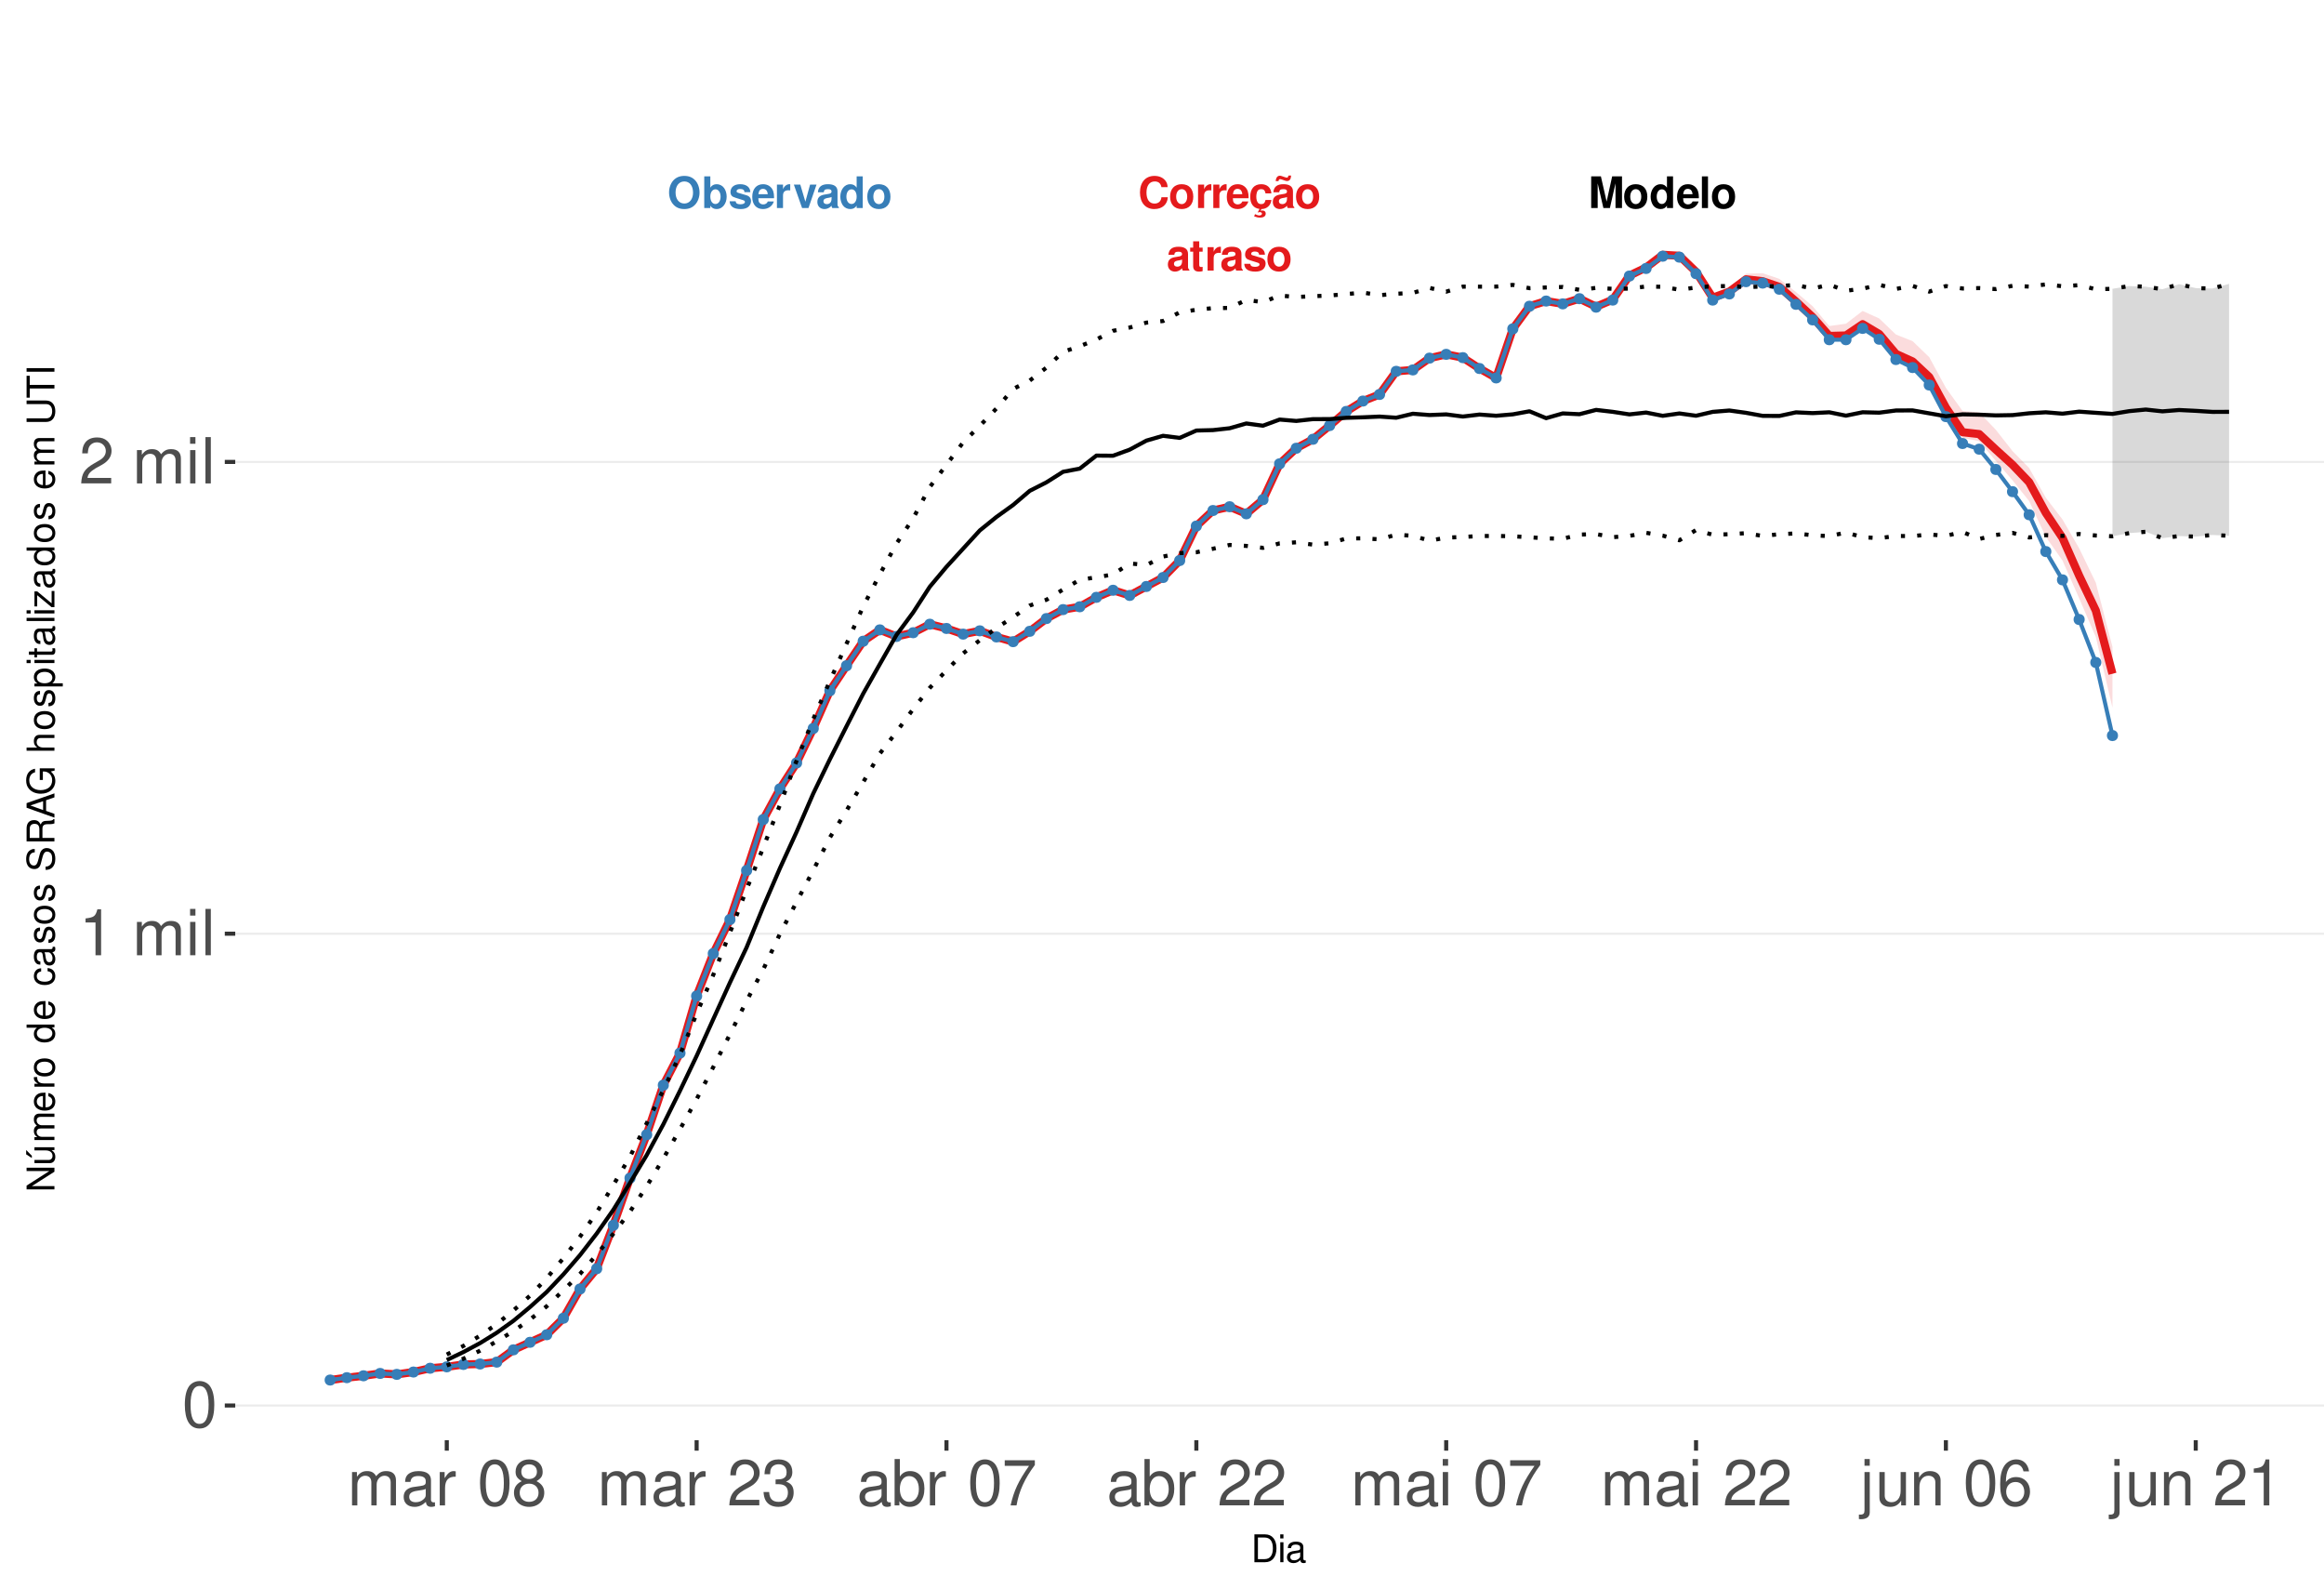 <?xml version="1.0" encoding="UTF-8"?>
<svg xmlns="http://www.w3.org/2000/svg" xmlns:xlink="http://www.w3.org/1999/xlink" width="609pt" height="413pt" viewBox="0 0 609 413" version="1.1">
<defs>
<g>
<symbol overflow="visible" id="glyph0-0">
<path style="stroke:none;" d=""/>
</symbol>
<symbol overflow="visible" id="glyph0-1">
<path style="stroke:none;" d="M 7.75 -5.484 C 7.703 -6.203 7.547 -6.656 7.203 -7.125 C 6.562 -7.969 5.547 -8.422 4.297 -8.422 C 1.953 -8.422 0.5 -6.75 0.5 -4.078 C 0.5 -1.406 1.938 0.266 4.25 0.266 C 6.328 0.266 7.688 -0.938 7.797 -2.828 L 6.125 -2.828 C 6.016 -1.781 5.359 -1.172 4.297 -1.172 C 2.984 -1.172 2.203 -2.234 2.203 -4.047 C 2.203 -5.875 3.016 -6.969 4.359 -6.969 C 5.344 -6.969 5.906 -6.5 6.125 -5.484 Z M 7.75 -5.484 "/>
</symbol>
<symbol overflow="visible" id="glyph0-2">
<path style="stroke:none;" d="M 3.422 -6.25 C 1.547 -6.25 0.391 -5 0.391 -2.984 C 0.391 -0.969 1.547 0.266 3.438 0.266 C 5.312 0.266 6.469 -0.969 6.469 -2.953 C 6.469 -5.031 5.344 -6.25 3.422 -6.25 Z M 3.438 -4.953 C 4.312 -4.953 4.875 -4.172 4.875 -2.969 C 4.875 -1.812 4.281 -1.031 3.438 -1.031 C 2.578 -1.031 1.984 -1.812 1.984 -2.984 C 1.984 -4.172 2.578 -4.953 3.438 -4.953 Z M 3.438 -4.953 "/>
</symbol>
<symbol overflow="visible" id="glyph0-3">
<path style="stroke:none;" d="M 0.719 -6.141 L 0.719 0 L 2.312 0 L 2.312 -3.266 C 2.312 -4.203 2.781 -4.656 3.703 -4.656 C 3.875 -4.656 4 -4.656 4.203 -4.625 L 4.203 -6.234 C 4.125 -6.25 4.078 -6.25 4.016 -6.25 C 3.281 -6.25 2.656 -5.766 2.312 -4.938 L 2.312 -6.141 Z M 0.719 -6.141 "/>
</symbol>
<symbol overflow="visible" id="glyph0-4">
<path style="stroke:none;" d="M 5.953 -2.578 C 5.969 -2.703 5.969 -2.766 5.969 -2.844 C 5.969 -3.453 5.875 -4.031 5.734 -4.453 C 5.328 -5.578 4.328 -6.25 3.094 -6.25 C 1.328 -6.25 0.25 -4.969 0.25 -2.906 C 0.25 -0.938 1.312 0.266 3.062 0.266 C 4.438 0.266 5.547 -0.516 5.906 -1.734 L 4.328 -1.734 C 4.141 -1.234 3.703 -0.953 3.109 -0.953 C 2.656 -0.953 2.297 -1.156 2.062 -1.484 C 1.922 -1.719 1.859 -1.984 1.844 -2.578 Z M 1.859 -3.625 C 1.969 -4.578 2.359 -5.031 3.078 -5.031 C 3.797 -5.031 4.234 -4.531 4.312 -3.625 Z M 1.859 -3.625 "/>
</symbol>
<symbol overflow="visible" id="glyph0-5">
<path style="stroke:none;" d="M 3.312 0.266 C 4.734 0.266 5.812 -0.703 5.938 -2.125 L 4.406 -2.125 C 4.219 -1.328 3.906 -1.031 3.281 -1.031 C 2.938 -1.031 2.594 -1.156 2.406 -1.391 C 2.141 -1.719 1.984 -2.312 1.984 -2.953 C 1.984 -3.531 2.094 -4.078 2.281 -4.438 C 2.469 -4.781 2.828 -4.953 3.281 -4.953 C 3.922 -4.953 4.234 -4.656 4.406 -3.844 L 5.938 -3.844 C 5.828 -5.344 4.828 -6.25 3.281 -6.25 C 1.438 -6.25 0.391 -5.047 0.391 -2.953 C 0.391 -1.078 1.25 0.031 2.828 0.234 L 2.328 1.203 C 2.547 1.109 2.672 1.062 2.891 1.062 C 3.234 1.062 3.469 1.234 3.469 1.469 C 3.469 1.734 3.188 1.938 2.828 1.938 C 2.5 1.938 2.203 1.859 1.641 1.594 L 1.422 2.188 C 2.125 2.438 2.484 2.5 2.984 2.5 C 3.938 2.5 4.453 2.125 4.453 1.438 C 4.453 0.938 4.125 0.641 3.578 0.641 C 3.406 0.641 3.266 0.656 3.109 0.719 Z M 3.312 0.266 "/>
</symbol>
<symbol overflow="visible" id="glyph0-6">
<path style="stroke:none;" d="M 5.953 -0.188 C 5.688 -0.453 5.594 -0.641 5.594 -0.938 L 5.594 -4.359 C 5.594 -5.609 4.75 -6.25 3.078 -6.25 C 1.422 -6.25 0.562 -5.547 0.453 -4.125 L 1.984 -4.125 C 2.062 -4.75 2.328 -4.953 3.109 -4.953 C 3.734 -4.953 4.031 -4.75 4.031 -4.344 C 4.031 -4.141 3.938 -3.969 3.766 -3.875 C 3.547 -3.75 3.547 -3.75 2.766 -3.625 L 2.125 -3.516 C 0.906 -3.312 0.312 -2.688 0.312 -1.578 C 0.312 -0.484 1.062 0.266 2.188 0.266 C 2.859 0.266 3.484 -0.016 4.047 -0.609 C 4.047 -0.297 4.078 -0.188 4.234 0 L 5.953 0 Z M 4.031 -2.469 C 4.031 -1.547 3.578 -1.031 2.781 -1.031 C 2.234 -1.031 1.906 -1.312 1.906 -1.766 C 1.906 -2.234 2.156 -2.469 2.828 -2.609 L 3.359 -2.703 C 3.781 -2.781 3.859 -2.812 4.031 -2.906 Z M 4.406 -8.516 C 4.359 -8.156 4.219 -7.969 3.984 -7.969 C 3.906 -7.969 3.672 -8.016 3.609 -8.047 L 2.781 -8.328 C 2.375 -8.469 2.359 -8.469 2.156 -8.469 C 1.531 -8.469 1.125 -7.953 1.078 -7.062 L 1.797 -7.062 C 1.859 -7.422 1.984 -7.578 2.25 -7.578 C 2.359 -7.578 2.469 -7.547 2.594 -7.5 L 3.406 -7.219 C 3.641 -7.125 3.859 -7.078 4.031 -7.078 C 4.703 -7.078 5.062 -7.547 5.109 -8.516 Z M 4.406 -8.516 "/>
</symbol>
<symbol overflow="visible" id="glyph0-7">
<path style="stroke:none;" d="M 5.953 -0.188 C 5.688 -0.453 5.594 -0.641 5.594 -0.938 L 5.594 -4.359 C 5.594 -5.609 4.75 -6.25 3.078 -6.25 C 1.422 -6.25 0.562 -5.547 0.453 -4.125 L 1.984 -4.125 C 2.062 -4.75 2.328 -4.953 3.109 -4.953 C 3.734 -4.953 4.031 -4.75 4.031 -4.344 C 4.031 -4.141 3.938 -3.969 3.766 -3.875 C 3.547 -3.75 3.547 -3.75 2.766 -3.625 L 2.125 -3.516 C 0.906 -3.312 0.312 -2.688 0.312 -1.578 C 0.312 -0.484 1.062 0.266 2.188 0.266 C 2.859 0.266 3.484 -0.016 4.047 -0.609 C 4.047 -0.297 4.078 -0.188 4.234 0 L 5.953 0 Z M 4.031 -2.469 C 4.031 -1.547 3.578 -1.031 2.781 -1.031 C 2.234 -1.031 1.906 -1.312 1.906 -1.766 C 1.906 -2.234 2.156 -2.469 2.828 -2.609 L 3.359 -2.703 C 3.781 -2.781 3.859 -2.812 4.031 -2.906 Z M 4.031 -2.469 "/>
</symbol>
<symbol overflow="visible" id="glyph0-8">
<path style="stroke:none;" d="M 3.422 -6.016 L 2.531 -6.016 L 2.531 -7.672 L 0.938 -7.672 L 0.938 -6.016 L 0.156 -6.016 L 0.156 -4.953 L 0.938 -4.953 L 0.938 -1.188 C 0.938 -0.219 1.453 0.266 2.5 0.266 C 2.859 0.266 3.125 0.234 3.422 0.141 L 3.422 -0.984 C 3.266 -0.953 3.188 -0.938 3.062 -0.938 C 2.641 -0.938 2.531 -1.062 2.531 -1.609 L 2.531 -4.953 L 3.422 -4.953 Z M 3.422 -6.016 "/>
</symbol>
<symbol overflow="visible" id="glyph0-9">
<path style="stroke:none;" d="M 5.75 -4.156 C 5.719 -5.453 4.719 -6.25 3.078 -6.25 C 1.516 -6.25 0.547 -5.453 0.547 -4.203 C 0.547 -3.781 0.672 -3.438 0.891 -3.203 C 1.109 -2.984 1.297 -2.875 1.891 -2.688 L 3.781 -2.094 C 4.188 -1.969 4.328 -1.844 4.328 -1.594 C 4.328 -1.219 3.875 -0.984 3.141 -0.984 C 2.719 -0.984 2.406 -1.062 2.203 -1.203 C 2.031 -1.328 1.953 -1.453 1.891 -1.781 L 0.328 -1.781 C 0.375 -0.438 1.359 0.266 3.234 0.266 C 4.078 0.266 4.734 0.078 5.188 -0.281 C 5.641 -0.641 5.922 -1.219 5.922 -1.812 C 5.922 -2.609 5.516 -3.125 4.703 -3.359 L 2.703 -3.953 C 2.25 -4.078 2.141 -4.172 2.141 -4.422 C 2.141 -4.766 2.5 -5 3.062 -5 C 3.828 -5 4.203 -4.719 4.203 -4.156 Z M 5.75 -4.156 "/>
</symbol>
<symbol overflow="visible" id="glyph0-10">
<path style="stroke:none;" d="M 2.453 -6.469 L 3.953 0 L 5.656 0 L 7.125 -6.469 L 7.125 0 L 8.828 0 L 8.828 -8.297 L 6.25 -8.297 L 4.797 -1.688 L 3.297 -8.297 L 0.75 -8.297 L 0.75 0 L 2.453 0 Z M 2.453 -6.469 "/>
</symbol>
<symbol overflow="visible" id="glyph0-11">
<path style="stroke:none;" d="M 4.609 0 L 6.203 0 L 6.203 -8.297 L 4.609 -8.297 L 4.609 -5.344 C 4.203 -5.953 3.688 -6.25 2.906 -6.25 C 1.438 -6.25 0.328 -4.828 0.328 -2.984 C 0.328 -2.156 0.578 -1.312 0.984 -0.719 C 1.406 -0.109 2.156 0.266 2.906 0.266 C 3.688 0.266 4.203 -0.016 4.609 -0.625 Z M 3.266 -4.906 C 4.078 -4.906 4.609 -4.141 4.609 -2.953 C 4.609 -1.844 4.062 -1.062 3.266 -1.062 C 2.469 -1.062 1.922 -1.859 1.922 -2.984 C 1.922 -4.125 2.469 -4.906 3.266 -4.906 Z M 3.266 -4.906 "/>
</symbol>
<symbol overflow="visible" id="glyph0-12">
<path style="stroke:none;" d="M 2.359 -8.297 L 0.766 -8.297 L 0.766 0 L 2.359 0 Z M 2.359 -8.297 "/>
</symbol>
<symbol overflow="visible" id="glyph0-13">
<path style="stroke:none;" d="M 4.438 -8.422 C 3.281 -8.422 2.328 -8.047 1.609 -7.281 C 0.875 -6.484 0.453 -5.328 0.453 -4.078 C 0.453 -2.844 0.875 -1.672 1.609 -0.891 C 2.328 -0.109 3.266 0.266 4.453 0.266 C 5.625 0.266 6.562 -0.109 7.281 -0.891 C 8 -1.656 8.438 -2.859 8.438 -4.031 C 8.438 -5.328 8.016 -6.5 7.281 -7.281 C 6.547 -8.062 5.641 -8.422 4.438 -8.422 Z M 4.453 -6.969 C 5.844 -6.969 6.734 -5.828 6.734 -4.031 C 6.734 -2.328 5.812 -1.188 4.453 -1.188 C 3.062 -1.188 2.156 -2.328 2.156 -4.078 C 2.156 -5.828 3.062 -6.969 4.453 -6.969 Z M 4.453 -6.969 "/>
</symbol>
<symbol overflow="visible" id="glyph0-14">
<path style="stroke:none;" d="M 0.672 -8.297 L 0.672 0 L 2.266 0 L 2.266 -0.625 C 2.656 -0.016 3.188 0.266 3.953 0.266 C 5.422 0.266 6.547 -1.141 6.547 -2.984 C 6.547 -3.828 6.297 -4.656 5.875 -5.25 C 5.453 -5.859 4.703 -6.25 3.953 -6.25 C 3.188 -6.25 2.656 -5.953 2.266 -5.344 L 2.266 -8.297 Z M 3.609 -4.906 C 4.391 -4.906 4.953 -4.125 4.953 -2.984 C 4.953 -1.859 4.406 -1.062 3.609 -1.062 C 2.797 -1.062 2.266 -1.828 2.266 -3.016 C 2.266 -4.141 2.812 -4.906 3.609 -4.906 Z M 3.609 -4.906 "/>
</symbol>
<symbol overflow="visible" id="glyph0-15">
<path style="stroke:none;" d="M 3.984 0 L 6.094 -6.141 L 4.406 -6.141 L 3.172 -1.656 L 1.844 -6.141 L 0.156 -6.141 L 2.312 0 Z M 3.984 0 "/>
</symbol>
<symbol overflow="visible" id="glyph1-0">
<path style="stroke:none;" d=""/>
</symbol>
<symbol overflow="visible" id="glyph1-1">
<path style="stroke:none;" d="M 4.578 -12.047 C 3.484 -12.047 2.484 -11.547 1.859 -10.734 C 1.094 -9.656 0.719 -8.062 0.719 -5.828 C 0.719 -1.766 2.047 0.391 4.578 0.391 C 7.078 0.391 8.438 -1.766 8.438 -5.734 C 8.438 -8.062 8.078 -9.625 7.297 -10.734 C 6.672 -11.562 5.703 -12.047 4.578 -12.047 Z M 4.578 -10.75 C 6.156 -10.75 6.953 -9.125 6.953 -5.859 C 6.953 -2.438 6.172 -0.828 4.547 -0.828 C 3 -0.828 2.219 -2.5 2.219 -5.812 C 2.219 -9.125 3 -10.75 4.578 -10.75 Z M 4.578 -10.75 "/>
</symbol>
<symbol overflow="visible" id="glyph1-2">
<path style="stroke:none;" d="M 4.312 -8.578 L 4.312 0 L 5.781 0 L 5.781 -12.047 L 4.812 -12.047 C 4.297 -10.188 3.969 -9.938 1.703 -9.641 L 1.703 -8.578 Z M 4.312 -8.578 "/>
</symbol>
<symbol overflow="visible" id="glyph1-3">
<path style="stroke:none;" d=""/>
</symbol>
<symbol overflow="visible" id="glyph1-4">
<path style="stroke:none;" d="M 1.172 -8.734 L 1.172 0 L 2.562 0 L 2.562 -5.484 C 2.562 -6.75 3.484 -7.766 4.609 -7.766 C 5.641 -7.766 6.234 -7.125 6.234 -6.016 L 6.234 0 L 7.625 0 L 7.625 -5.484 C 7.625 -6.75 8.547 -7.766 9.672 -7.766 C 10.688 -7.766 11.297 -7.109 11.297 -6.016 L 11.297 0 L 12.688 0 L 12.688 -6.547 C 12.688 -8.109 11.797 -8.984 10.156 -8.984 C 9 -8.984 8.297 -8.625 7.484 -7.641 C 6.969 -8.578 6.266 -8.984 5.125 -8.984 C 3.969 -8.984 3.188 -8.547 2.453 -7.5 L 2.453 -8.734 Z M 1.172 -8.734 "/>
</symbol>
<symbol overflow="visible" id="glyph1-5">
<path style="stroke:none;" d="M 2.5 -8.734 L 1.109 -8.734 L 1.109 0 L 2.5 0 Z M 2.5 -12.141 L 1.094 -12.141 L 1.094 -10.391 L 2.5 -10.391 Z M 2.5 -12.141 "/>
</symbol>
<symbol overflow="visible" id="glyph1-6">
<path style="stroke:none;" d="M 2.531 -12.141 L 1.125 -12.141 L 1.125 0 L 2.531 0 Z M 2.531 -12.141 "/>
</symbol>
<symbol overflow="visible" id="glyph1-7">
<path style="stroke:none;" d="M 8.422 -1.453 L 2.219 -1.453 C 2.359 -2.453 2.891 -3.078 4.344 -3.969 L 6.016 -4.891 C 7.656 -5.812 8.516 -7.047 8.516 -8.531 C 8.516 -9.531 8.109 -10.453 7.406 -11.109 C 6.719 -11.75 5.844 -12.047 4.734 -12.047 C 3.234 -12.047 2.109 -11.516 1.469 -10.484 C 1.047 -9.844 0.859 -9.094 0.828 -7.875 L 2.297 -7.875 C 2.344 -8.688 2.453 -9.172 2.641 -9.578 C 3.031 -10.312 3.797 -10.766 4.688 -10.766 C 6.016 -10.766 7.016 -9.797 7.016 -8.5 C 7.016 -7.531 6.469 -6.703 5.406 -6.094 L 3.875 -5.203 C 1.422 -3.781 0.703 -2.641 0.562 -0.016 L 8.422 -0.016 Z M 8.422 -1.453 "/>
</symbol>
<symbol overflow="visible" id="glyph1-8">
<path style="stroke:none;" d="M 8.906 -0.812 C 8.766 -0.781 8.688 -0.781 8.609 -0.781 C 8.125 -0.781 7.859 -1.031 7.859 -1.469 L 7.859 -6.594 C 7.859 -8.141 6.734 -8.984 4.578 -8.984 C 3.297 -8.984 2.281 -8.609 1.688 -7.969 C 1.281 -7.516 1.109 -7.016 1.078 -6.141 L 2.484 -6.141 C 2.594 -7.219 3.234 -7.688 4.531 -7.688 C 5.797 -7.688 6.484 -7.234 6.484 -6.391 L 6.484 -6.031 C 6.469 -5.438 6.156 -5.219 5.031 -5.062 C 3.062 -4.812 2.766 -4.75 2.234 -4.531 C 1.219 -4.094 0.703 -3.328 0.703 -2.203 C 0.703 -0.609 1.797 0.391 3.562 0.391 C 4.656 0.391 5.547 0 6.531 -0.906 C 6.625 0 7.062 0.391 7.969 0.391 C 8.266 0.391 8.438 0.344 8.906 0.234 Z M 6.484 -2.75 C 6.484 -2.281 6.344 -2 5.922 -1.609 C 5.359 -1.094 4.688 -0.828 3.859 -0.828 C 2.781 -0.828 2.156 -1.344 2.156 -2.234 C 2.156 -3.141 2.75 -3.609 4.25 -3.828 C 5.734 -4.031 6.016 -4.094 6.484 -4.312 Z M 6.484 -2.75 "/>
</symbol>
<symbol overflow="visible" id="glyph1-9">
<path style="stroke:none;" d="M 1.156 -8.734 L 1.156 0 L 2.547 0 L 2.547 -4.531 C 2.562 -6.625 3.438 -7.562 5.344 -7.516 L 5.344 -8.922 C 5.109 -8.969 4.984 -8.984 4.812 -8.984 C 3.922 -8.984 3.234 -8.438 2.438 -7.141 L 2.438 -8.734 Z M 1.156 -8.734 "/>
</symbol>
<symbol overflow="visible" id="glyph1-10">
<path style="stroke:none;" d="M 6.516 -6.344 C 7.75 -7.094 8.125 -7.688 8.125 -8.828 C 8.125 -10.734 6.672 -12.047 4.578 -12.047 C 2.5 -12.047 1.031 -10.734 1.031 -8.844 C 1.031 -7.688 1.422 -7.109 2.625 -6.344 C 1.281 -5.656 0.609 -4.688 0.609 -3.344 C 0.609 -1.156 2.234 0.391 4.578 0.391 C 6.906 0.391 8.547 -1.156 8.547 -3.344 C 8.547 -4.688 7.875 -5.656 6.516 -6.344 Z M 4.578 -10.75 C 5.828 -10.75 6.625 -10 6.625 -8.797 C 6.625 -7.656 5.812 -6.906 4.578 -6.906 C 3.328 -6.906 2.531 -7.656 2.531 -8.828 C 2.531 -10 3.328 -10.75 4.578 -10.75 Z M 4.578 -5.688 C 6.047 -5.688 7.047 -4.719 7.047 -3.312 C 7.047 -1.859 6.062 -0.922 4.547 -0.922 C 3.109 -0.922 2.109 -1.906 2.109 -3.297 C 2.109 -4.734 3.094 -5.688 4.578 -5.688 Z M 4.578 -5.688 "/>
</symbol>
<symbol overflow="visible" id="glyph1-11">
<path style="stroke:none;" d="M 3.688 -5.547 L 4.484 -5.547 C 6.078 -5.547 6.922 -4.797 6.922 -3.344 C 6.922 -1.828 6.016 -0.922 4.5 -0.922 C 2.875 -0.922 2.094 -1.734 2 -3.5 L 0.531 -3.5 C 0.594 -2.531 0.766 -1.906 1.047 -1.359 C 1.672 -0.203 2.812 0.391 4.438 0.391 C 6.859 0.391 8.422 -1.078 8.422 -3.359 C 8.422 -4.891 7.844 -5.734 6.422 -6.234 C 7.531 -6.672 8.078 -7.516 8.078 -8.734 C 8.078 -10.797 6.734 -12.047 4.484 -12.047 C 2.094 -12.047 0.828 -10.703 0.781 -8.156 L 2.25 -8.156 C 2.266 -8.891 2.328 -9.312 2.516 -9.672 C 2.844 -10.359 3.578 -10.766 4.5 -10.766 C 5.797 -10.766 6.578 -9.984 6.578 -8.672 C 6.578 -7.828 6.281 -7.312 5.625 -7.031 C 5.234 -6.859 4.703 -6.797 3.688 -6.781 Z M 3.688 -5.547 "/>
</symbol>
<symbol overflow="visible" id="glyph1-12">
<path style="stroke:none;" d="M 0.906 -12.141 L 0.906 0 L 2.156 0 L 2.156 -1.109 C 2.812 -0.094 3.703 0.391 4.906 0.391 C 7.219 0.391 8.719 -1.5 8.719 -4.391 C 8.719 -7.234 7.297 -8.984 4.984 -8.984 C 3.781 -8.984 2.938 -8.531 2.281 -7.547 L 2.281 -12.141 Z M 4.719 -7.672 C 6.266 -7.672 7.266 -6.328 7.266 -4.25 C 7.266 -2.266 6.234 -0.922 4.719 -0.922 C 3.234 -0.922 2.281 -2.25 2.281 -4.297 C 2.281 -6.344 3.234 -7.672 4.719 -7.672 Z M 4.719 -7.672 "/>
</symbol>
<symbol overflow="visible" id="glyph1-13">
<path style="stroke:none;" d="M 8.656 -11.812 L 0.766 -11.812 L 0.766 -10.359 L 7.141 -10.359 C 4.328 -6.344 3.188 -3.875 2.297 0 L 3.859 0 C 4.516 -3.781 6 -7.031 8.656 -10.578 Z M 8.656 -11.812 "/>
</symbol>
<symbol overflow="visible" id="glyph1-14">
<path style="stroke:none;" d="M 1.172 -8.734 L 1.172 1.266 C 1.172 2.125 0.906 2.422 0.031 2.422 C -0.062 2.422 -0.109 2.422 -0.297 2.406 L -0.297 3.578 C -0.141 3.609 -0.047 3.625 0.172 3.625 C 1.734 3.625 2.547 3.016 2.547 1.812 L 2.547 -8.734 Z M 2.547 -12.141 L 1.172 -12.141 L 1.172 -10.391 L 2.547 -10.391 Z M 2.547 -12.141 "/>
</symbol>
<symbol overflow="visible" id="glyph1-15">
<path style="stroke:none;" d="M 8.031 0 L 8.031 -8.734 L 6.641 -8.734 L 6.641 -3.781 C 6.641 -2 5.719 -0.828 4.266 -0.828 C 3.172 -0.828 2.469 -1.5 2.469 -2.547 L 2.469 -8.734 L 1.078 -8.734 L 1.078 -2 C 1.078 -0.547 2.172 0.391 3.859 0.391 C 5.141 0.391 5.969 -0.062 6.781 -1.219 L 6.781 0 Z M 8.031 0 "/>
</symbol>
<symbol overflow="visible" id="glyph1-16">
<path style="stroke:none;" d="M 1.172 -8.734 L 1.172 0 L 2.562 0 L 2.562 -4.812 C 2.562 -6.594 3.5 -7.766 4.938 -7.766 C 6.031 -7.766 6.734 -7.094 6.734 -6.047 L 6.734 0 L 8.109 0 L 8.109 -6.594 C 8.109 -8.047 7.031 -8.984 5.344 -8.984 C 4.047 -8.984 3.219 -8.484 2.453 -7.266 L 2.453 -8.734 Z M 1.172 -8.734 "/>
</symbol>
<symbol overflow="visible" id="glyph1-17">
<path style="stroke:none;" d="M 8.297 -8.906 C 8.016 -10.875 6.75 -12.047 4.953 -12.047 C 3.641 -12.047 2.484 -11.406 1.781 -10.328 C 1.031 -9.141 0.719 -7.672 0.719 -5.5 C 0.719 -3.469 1 -2.188 1.719 -1.109 C 2.344 -0.141 3.375 0.391 4.688 0.391 C 6.922 0.391 8.547 -1.297 8.547 -3.641 C 8.547 -5.859 7.047 -7.422 4.938 -7.422 C 3.766 -7.422 2.844 -7 2.219 -6.109 C 2.234 -9.094 3.172 -10.75 4.844 -10.75 C 5.875 -10.75 6.594 -10.078 6.828 -8.906 Z M 4.75 -6.125 C 6.156 -6.125 7.047 -5.125 7.047 -3.531 C 7.047 -2.016 6.047 -0.922 4.703 -0.922 C 3.328 -0.922 2.297 -2.062 2.297 -3.594 C 2.297 -5.094 3.297 -6.125 4.75 -6.125 Z M 4.75 -6.125 "/>
</symbol>
<symbol overflow="visible" id="glyph2-0">
<path style="stroke:none;" d=""/>
</symbol>
<symbol overflow="visible" id="glyph2-1">
<path style="stroke:none;" d="M 0.891 0 L 3.703 0 C 5.547 0 6.672 -1.375 6.672 -3.656 C 6.672 -5.906 5.547 -7.297 3.703 -7.297 L 0.891 -7.297 Z M 1.812 -0.812 L 1.812 -6.469 L 3.547 -6.469 C 4.984 -6.469 5.734 -5.5 5.734 -3.641 C 5.734 -1.797 4.984 -0.812 3.547 -0.812 Z M 1.812 -0.812 "/>
</symbol>
<symbol overflow="visible" id="glyph2-2">
<path style="stroke:none;" d="M 1.5 -5.234 L 0.672 -5.234 L 0.672 0 L 1.5 0 Z M 1.5 -7.297 L 0.656 -7.297 L 0.656 -6.234 L 1.5 -6.234 Z M 1.5 -7.297 "/>
</symbol>
<symbol overflow="visible" id="glyph2-3">
<path style="stroke:none;" d="M 5.344 -0.484 C 5.266 -0.469 5.219 -0.469 5.172 -0.469 C 4.875 -0.469 4.719 -0.625 4.719 -0.875 L 4.719 -3.953 C 4.719 -4.891 4.047 -5.391 2.75 -5.391 C 1.984 -5.391 1.375 -5.172 1.016 -4.781 C 0.766 -4.516 0.672 -4.203 0.656 -3.688 L 1.484 -3.688 C 1.562 -4.328 1.938 -4.625 2.719 -4.625 C 3.484 -4.625 3.891 -4.344 3.891 -3.844 L 3.891 -3.625 C 3.875 -3.266 3.703 -3.125 3.016 -3.047 C 1.844 -2.891 1.656 -2.844 1.344 -2.719 C 0.734 -2.453 0.422 -2 0.422 -1.312 C 0.422 -0.375 1.078 0.234 2.141 0.234 C 2.797 0.234 3.328 0 3.922 -0.547 C 3.984 0 4.234 0.234 4.781 0.234 C 4.953 0.234 5.062 0.203 5.344 0.141 Z M 3.891 -1.656 C 3.891 -1.375 3.812 -1.203 3.562 -0.969 C 3.219 -0.656 2.812 -0.5 2.312 -0.5 C 1.672 -0.5 1.297 -0.812 1.297 -1.344 C 1.297 -1.891 1.656 -2.172 2.547 -2.297 C 3.438 -2.422 3.609 -2.453 3.891 -2.594 Z M 3.891 -1.656 "/>
</symbol>
<symbol overflow="visible" id="glyph3-0">
<path style="stroke:none;" d=""/>
</symbol>
<symbol overflow="visible" id="glyph3-1">
<path style="stroke:none;" d="M -7.297 -6.453 L -7.297 -5.578 L -1.328 -5.578 L -7.297 -1.766 L -7.297 -0.766 L 0 -0.766 L 0 -1.641 L -5.906 -1.641 L 0 -5.406 L 0 -6.453 Z M -7.297 -6.453 "/>
</symbol>
<symbol overflow="visible" id="glyph3-2">
<path style="stroke:none;" d="M 0 -4.812 L -5.234 -4.812 L -5.234 -3.984 L -2.266 -3.984 C -1.203 -3.984 -0.5 -3.438 -0.5 -2.562 C -0.5 -1.906 -0.906 -1.484 -1.531 -1.484 L -5.234 -1.484 L -5.234 -0.656 L -1.203 -0.656 C -0.328 -0.656 0.234 -1.297 0.234 -2.312 C 0.234 -3.094 -0.047 -3.578 -0.734 -4.062 L 0 -4.062 Z M -7.406 -2.953 L -5.922 -2 L -5.922 -2.594 L -7.406 -4.094 Z M -7.406 -2.953 "/>
</symbol>
<symbol overflow="visible" id="glyph3-3">
<path style="stroke:none;" d="M -5.234 -0.703 L 0 -0.703 L 0 -1.547 L -3.297 -1.547 C -4.047 -1.547 -4.656 -2.094 -4.656 -2.766 C -4.656 -3.391 -4.281 -3.734 -3.609 -3.734 L 0 -3.734 L 0 -4.578 L -3.297 -4.578 C -4.047 -4.578 -4.656 -5.125 -4.656 -5.812 C -4.656 -6.422 -4.266 -6.781 -3.609 -6.781 L 0 -6.781 L 0 -7.625 L -3.938 -7.625 C -4.875 -7.625 -5.391 -7.078 -5.391 -6.094 C -5.391 -5.406 -5.188 -4.984 -4.594 -4.484 C -5.156 -4.188 -5.391 -3.766 -5.391 -3.078 C -5.391 -2.375 -5.125 -1.906 -4.5 -1.469 L -5.234 -1.469 Z M -5.234 -0.703 "/>
</symbol>
<symbol overflow="visible" id="glyph3-4">
<path style="stroke:none;" d="M -2.344 -5.125 C -3.141 -5.125 -3.625 -5.062 -4.016 -4.922 C -4.875 -4.578 -5.391 -3.781 -5.391 -2.797 C -5.391 -1.344 -4.281 -0.406 -2.547 -0.406 C -0.812 -0.406 0.234 -1.297 0.234 -2.781 C 0.234 -3.984 -0.453 -4.812 -1.594 -5.016 L -1.594 -4.188 C -0.906 -3.953 -0.547 -3.484 -0.547 -2.812 C -0.547 -2.281 -0.781 -1.828 -1.219 -1.547 C -1.516 -1.344 -1.812 -1.281 -2.344 -1.266 Z M -3.016 -1.297 C -3.984 -1.359 -4.625 -1.953 -4.625 -2.797 C -4.625 -3.641 -3.953 -4.234 -3.016 -4.234 Z M -3.016 -1.297 "/>
</symbol>
<symbol overflow="visible" id="glyph3-5">
<path style="stroke:none;" d="M -5.234 -0.688 L 0 -0.688 L 0 -1.531 L -2.719 -1.531 C -3.984 -1.547 -4.547 -2.062 -4.516 -3.203 L -5.359 -3.203 C -5.375 -3.062 -5.391 -2.984 -5.391 -2.891 C -5.391 -2.344 -5.062 -1.938 -4.297 -1.453 L -5.234 -1.453 Z M -5.234 -0.688 "/>
</symbol>
<symbol overflow="visible" id="glyph3-6">
<path style="stroke:none;" d="M -5.391 -2.719 C -5.391 -1.234 -4.344 -0.359 -2.578 -0.359 C -0.812 -0.359 0.234 -1.234 0.234 -2.734 C 0.234 -4.203 -0.812 -5.094 -2.547 -5.094 C -4.359 -5.094 -5.391 -4.234 -5.391 -2.719 Z M -4.625 -2.734 C -4.625 -3.672 -3.844 -4.234 -2.547 -4.234 C -1.312 -4.234 -0.547 -3.656 -0.547 -2.734 C -0.547 -1.797 -1.312 -1.234 -2.578 -1.234 C -3.844 -1.234 -4.625 -1.797 -4.625 -2.734 Z M -4.625 -2.734 "/>
</symbol>
<symbol overflow="visible" id="glyph3-7">
<path style="stroke:none;" d=""/>
</symbol>
<symbol overflow="visible" id="glyph3-8">
<path style="stroke:none;" d="M -7.297 -4.953 L -7.297 -4.125 L -4.578 -4.125 C -5.109 -3.766 -5.391 -3.203 -5.391 -2.516 C -5.391 -1.156 -4.297 -0.266 -2.625 -0.266 C -0.859 -0.266 0.234 -1.125 0.234 -2.547 C 0.234 -3.266 -0.047 -3.766 -0.688 -4.203 L 0 -4.203 L 0 -4.953 Z M -4.609 -2.656 C -4.609 -3.547 -3.812 -4.125 -2.562 -4.125 C -1.344 -4.125 -0.547 -3.547 -0.547 -2.656 C -0.547 -1.734 -1.359 -1.125 -2.578 -1.125 C -3.797 -1.125 -4.609 -1.734 -4.609 -2.656 Z M -4.609 -2.656 "/>
</symbol>
<symbol overflow="visible" id="glyph3-9">
<path style="stroke:none;" d="M -3.484 -4.703 C -3.984 -4.672 -4.312 -4.562 -4.609 -4.359 C -5.094 -4 -5.391 -3.375 -5.391 -2.641 C -5.391 -1.219 -4.266 -0.312 -2.531 -0.312 C -0.844 -0.312 0.234 -1.203 0.234 -2.625 C 0.234 -3.875 -0.516 -4.672 -1.797 -4.766 L -1.797 -3.938 C -0.953 -3.797 -0.547 -3.359 -0.547 -2.656 C -0.547 -1.734 -1.297 -1.188 -2.531 -1.188 C -3.844 -1.188 -4.625 -1.719 -4.625 -2.625 C -4.625 -3.328 -4.203 -3.766 -3.484 -3.875 Z M -3.484 -4.703 "/>
</symbol>
<symbol overflow="visible" id="glyph3-10">
<path style="stroke:none;" d="M -0.484 -5.344 C -0.469 -5.266 -0.469 -5.219 -0.469 -5.172 C -0.469 -4.875 -0.625 -4.719 -0.875 -4.719 L -3.953 -4.719 C -4.891 -4.719 -5.391 -4.047 -5.391 -2.75 C -5.391 -1.984 -5.172 -1.375 -4.781 -1.016 C -4.516 -0.766 -4.203 -0.672 -3.688 -0.656 L -3.688 -1.484 C -4.328 -1.562 -4.625 -1.938 -4.625 -2.719 C -4.625 -3.484 -4.344 -3.891 -3.844 -3.891 L -3.625 -3.891 C -3.266 -3.875 -3.125 -3.703 -3.047 -3.016 C -2.891 -1.844 -2.844 -1.656 -2.719 -1.344 C -2.453 -0.734 -2 -0.422 -1.312 -0.422 C -0.375 -0.422 0.234 -1.078 0.234 -2.141 C 0.234 -2.797 0 -3.328 -0.547 -3.922 C 0 -3.984 0.234 -4.234 0.234 -4.781 C 0.234 -4.953 0.203 -5.062 0.141 -5.344 Z M -1.656 -3.891 C -1.375 -3.891 -1.203 -3.812 -0.969 -3.562 C -0.656 -3.219 -0.5 -2.812 -0.5 -2.312 C -0.5 -1.672 -0.812 -1.297 -1.344 -1.297 C -1.891 -1.297 -2.172 -1.656 -2.297 -2.547 C -2.422 -3.438 -2.453 -3.609 -2.594 -3.891 Z M -1.656 -3.891 "/>
</symbol>
<symbol overflow="visible" id="glyph3-11">
<path style="stroke:none;" d="M -3.781 -4.375 C -4.812 -4.375 -5.391 -3.688 -5.391 -2.484 C -5.391 -1.266 -4.766 -0.469 -3.797 -0.469 C -2.969 -0.469 -2.578 -0.891 -2.281 -2.125 L -2.094 -2.906 C -1.953 -3.484 -1.734 -3.719 -1.375 -3.719 C -0.875 -3.719 -0.547 -3.234 -0.547 -2.5 C -0.547 -2.047 -0.672 -1.672 -0.891 -1.453 C -1.047 -1.328 -1.188 -1.266 -1.562 -1.219 L -1.562 -0.344 C -0.344 -0.375 0.234 -1.062 0.234 -2.438 C 0.234 -3.75 -0.422 -4.594 -1.438 -4.594 C -2.203 -4.594 -2.641 -4.156 -2.891 -3.109 L -3.078 -2.312 C -3.234 -1.625 -3.453 -1.344 -3.828 -1.344 C -4.312 -1.344 -4.625 -1.766 -4.625 -2.453 C -4.625 -3.125 -4.328 -3.484 -3.781 -3.5 Z M -3.781 -4.375 "/>
</symbol>
<symbol overflow="visible" id="glyph3-12">
<path style="stroke:none;" d="M -5.156 -5.953 C -5.656 -5.953 -5.797 -5.938 -6.125 -5.766 C -6.969 -5.375 -7.406 -4.516 -7.406 -3.297 C -7.406 -1.688 -6.594 -0.703 -5.266 -0.703 C -4.375 -0.703 -3.812 -1.172 -3.562 -2.125 L -3.094 -3.938 C -2.844 -4.875 -2.484 -5.281 -1.906 -5.281 C -1.516 -5.281 -1.125 -5.062 -0.906 -4.766 C -0.688 -4.469 -0.594 -4.016 -0.594 -3.422 C -0.594 -2.625 -0.781 -2.094 -1.203 -1.734 C -1.516 -1.469 -1.875 -1.344 -2.312 -1.359 L -2.312 -0.484 C -1.656 -0.484 -1.203 -0.625 -0.812 -0.906 C -0.125 -1.406 0.234 -2.25 0.234 -3.359 C 0.234 -4.234 0.031 -4.938 -0.328 -5.406 C -0.719 -5.906 -1.375 -6.203 -2 -6.203 C -2.906 -6.203 -3.562 -5.656 -3.828 -4.656 L -4.312 -2.828 C -4.562 -1.953 -4.844 -1.625 -5.406 -1.625 C -6.141 -1.625 -6.625 -2.281 -6.625 -3.266 C -6.625 -4.422 -6.109 -5.062 -5.156 -5.078 Z M -5.156 -5.953 "/>
</symbol>
<symbol overflow="visible" id="glyph3-13">
<path style="stroke:none;" d="M -3.141 -1.859 L -3.141 -4.266 C -3.141 -5.094 -2.734 -5.453 -1.844 -5.453 L -1.188 -5.453 C -0.734 -5.453 -0.297 -5.531 0 -5.656 L 0 -6.797 L -0.234 -6.797 C -0.469 -6.438 -0.734 -6.375 -1.703 -6.344 C -2.906 -6.344 -3.266 -6.156 -3.594 -5.359 C -4.016 -6.188 -4.5 -6.516 -5.344 -6.516 C -6.594 -6.516 -7.297 -5.734 -7.297 -4.297 L -7.297 -0.938 L 0 -0.938 L 0 -1.859 Z M -3.953 -1.859 L -6.469 -1.859 L -6.469 -4.109 C -6.469 -4.625 -6.391 -4.938 -6.188 -5.156 C -5.984 -5.406 -5.656 -5.547 -5.219 -5.547 C -4.344 -5.547 -3.953 -5.094 -3.953 -4.109 Z M -3.953 -1.859 "/>
</symbol>
<symbol overflow="visible" id="glyph3-14">
<path style="stroke:none;" d="M -2.188 -4.734 L 0 -5.484 L 0 -6.531 L -7.297 -3.969 L -7.297 -2.766 L 0 -0.172 L 0 -1.156 L -2.188 -1.938 Z M -2.969 -4.484 L -2.969 -2.156 L -6.297 -3.359 Z M -2.969 -4.484 "/>
</symbol>
<symbol overflow="visible" id="glyph3-15">
<path style="stroke:none;" d="M -3.844 -7.094 L -3.844 -4.047 L -3.031 -4.047 L -3.031 -6.266 L -2.828 -6.266 C -1.531 -6.266 -0.594 -5.312 -0.594 -3.984 C -0.594 -3.234 -0.859 -2.562 -1.328 -2.141 C -1.844 -1.656 -2.719 -1.375 -3.625 -1.375 C -5.406 -1.375 -6.594 -2.391 -6.594 -3.938 C -6.594 -5.047 -6.016 -5.844 -5.078 -6.047 L -5.078 -6.984 C -6.562 -6.734 -7.406 -5.609 -7.406 -3.938 C -7.406 -3.047 -7.188 -2.328 -6.703 -1.766 C -6.016 -0.906 -4.875 -0.438 -3.562 -0.438 C -1.328 -0.438 0.234 -1.812 0.234 -3.781 C 0.234 -4.766 -0.141 -5.547 -0.938 -6.266 L 0.047 -6.5 L 0.047 -7.094 Z M -3.844 -7.094 "/>
</symbol>
<symbol overflow="visible" id="glyph3-16">
<path style="stroke:none;" d="M -7.297 -0.703 L 0 -0.703 L 0 -1.531 L -2.891 -1.531 C -3.953 -1.531 -4.656 -2.094 -4.656 -2.953 C -4.656 -3.234 -4.578 -3.484 -4.438 -3.688 C -4.25 -3.938 -4 -4.031 -3.625 -4.031 L 0 -4.031 L 0 -4.859 L -3.953 -4.859 C -4.844 -4.859 -5.391 -4.234 -5.391 -3.203 C -5.391 -2.469 -5.156 -2.016 -4.516 -1.531 L -7.297 -1.531 Z M -7.297 -0.703 "/>
</symbol>
<symbol overflow="visible" id="glyph3-17">
<path style="stroke:none;" d="M 2.188 -0.547 L 2.188 -1.375 L -0.547 -1.375 C -0.016 -1.812 0.234 -2.312 0.234 -2.984 C 0.234 -4.344 -0.859 -5.234 -2.531 -5.234 C -4.297 -5.234 -5.391 -4.375 -5.391 -2.984 C -5.391 -2.266 -5.062 -1.703 -4.453 -1.312 L -5.234 -1.312 L -5.234 -0.547 Z M -4.609 -2.844 C -4.609 -3.766 -3.797 -4.359 -2.547 -4.359 C -1.359 -4.359 -0.547 -3.75 -0.547 -2.844 C -0.547 -1.953 -1.344 -1.375 -2.578 -1.375 C -3.812 -1.375 -4.609 -1.953 -4.609 -2.844 Z M -4.609 -2.844 "/>
</symbol>
<symbol overflow="visible" id="glyph3-18">
<path style="stroke:none;" d="M -5.234 -1.5 L -5.234 -0.672 L 0 -0.672 L 0 -1.5 Z M -7.297 -1.5 L -7.297 -0.656 L -6.234 -0.656 L -6.234 -1.5 Z M -7.297 -1.5 "/>
</symbol>
<symbol overflow="visible" id="glyph3-19">
<path style="stroke:none;" d="M -5.234 -2.547 L -5.234 -1.688 L -6.688 -1.688 L -6.688 -0.844 L -5.234 -0.844 L -5.234 -0.141 L -4.562 -0.141 L -4.562 -0.844 L -0.594 -0.844 C -0.062 -0.844 0.234 -1.203 0.234 -1.859 C 0.234 -2.078 0.203 -2.266 0.156 -2.547 L -0.547 -2.547 C -0.516 -2.422 -0.5 -2.312 -0.5 -2.141 C -0.5 -1.781 -0.594 -1.688 -0.969 -1.688 L -4.562 -1.688 L -4.562 -2.547 Z M -5.234 -2.547 "/>
</symbol>
<symbol overflow="visible" id="glyph3-20">
<path style="stroke:none;" d="M -7.297 -1.516 L -7.297 -0.688 L 0 -0.688 L 0 -1.516 Z M -7.297 -1.516 "/>
</symbol>
<symbol overflow="visible" id="glyph3-21">
<path style="stroke:none;" d="M -5.234 -4.438 L -5.234 -0.516 L -4.516 -0.516 L -4.516 -3.438 L -0.75 -0.312 L 0 -0.312 L 0 -4.562 L -0.734 -4.562 L -0.734 -1.312 L -4.5 -4.438 Z M -5.234 -4.438 "/>
</symbol>
<symbol overflow="visible" id="glyph3-22">
<path style="stroke:none;" d="M -7.297 -5.516 L -2.172 -5.516 C -1.188 -5.516 -0.594 -4.812 -0.594 -3.641 C -0.594 -3.094 -0.719 -2.656 -0.969 -2.312 C -1.25 -1.953 -1.625 -1.781 -2.172 -1.781 L -7.297 -1.781 L -7.297 -0.844 L -2.172 -0.844 C -0.688 -0.844 0.234 -1.906 0.234 -3.641 C 0.234 -5.344 -0.703 -6.453 -2.172 -6.453 L -7.297 -6.453 Z M -7.297 -5.516 "/>
</symbol>
<symbol overflow="visible" id="glyph3-23">
<path style="stroke:none;" d="M -6.469 -3.547 L -6.469 -5.938 L -7.297 -5.938 L -7.297 -0.203 L -6.469 -0.203 L -6.469 -2.609 L 0 -2.609 L 0 -3.547 Z M -6.469 -3.547 "/>
</symbol>
<symbol overflow="visible" id="glyph3-24">
<path style="stroke:none;" d="M -7.297 -1.938 L -7.297 -1 L 0 -1 L 0 -1.938 Z M -7.297 -1.938 "/>
</symbol>
</g>
<clipPath id="clip1">
  <path d="M 61.645 30.441 L 609 30.441 L 609 377.328 L 61.645 377.328 Z M 61.645 30.441 "/>
</clipPath>
<clipPath id="clip2">
  <path d="M 61.645 367 L 609 367 L 609 369 L 61.645 369 Z M 61.645 367 "/>
</clipPath>
<clipPath id="clip3">
  <path d="M 61.645 244 L 609 244 L 609 245 L 61.645 245 Z M 61.645 244 "/>
</clipPath>
<clipPath id="clip4">
  <path d="M 61.645 120 L 609 120 L 609 122 L 61.645 122 Z M 61.645 120 "/>
</clipPath>
</defs>
<g id="surface334">
<rect x="0" y="0" width="609" height="413" style="fill:rgb(100%,100%,100%);fill-opacity:1;stroke:none;"/>
<rect x="0" y="0" width="609" height="413" style="fill:rgb(100%,100%,100%);fill-opacity:1;stroke:none;"/>
<path style="fill:none;stroke-width:1.067;stroke-linecap:round;stroke-linejoin:round;stroke:rgb(100%,100%,100%);stroke-opacity:1;stroke-miterlimit:10;" d="M 0 413 L 609 413 L 609 0 L 0 0 Z M 0 413 "/>
<g clip-path="url(#clip1)" clip-rule="nonzero">
<path style=" stroke:none;fill-rule:nonzero;fill:rgb(100%,100%,100%);fill-opacity:1;" d="M 61.645 377.328 L 609 377.328 L 609 30.441 L 61.645 30.441 Z M 61.645 377.328 "/>
</g>
<g clip-path="url(#clip2)" clip-rule="nonzero">
<path style="fill:none;stroke-width:0.533;stroke-linecap:butt;stroke-linejoin:round;stroke:rgb(92.157%,92.157%,92.157%);stroke-opacity:1;stroke-miterlimit:10;" d="M 61.645 368.234 L 609 368.234 "/>
</g>
<g clip-path="url(#clip3)" clip-rule="nonzero">
<path style="fill:none;stroke-width:0.533;stroke-linecap:butt;stroke-linejoin:round;stroke:rgb(92.157%,92.157%,92.157%);stroke-opacity:1;stroke-miterlimit:10;" d="M 61.645 244.629 L 609 244.629 "/>
</g>
<g clip-path="url(#clip4)" clip-rule="nonzero">
<path style="fill:none;stroke-width:0.533;stroke-linecap:butt;stroke-linejoin:round;stroke:rgb(92.157%,92.157%,92.157%);stroke-opacity:1;stroke-miterlimit:10;" d="M 61.645 121.02 L 609 121.02 "/>
</g>
<path style=" stroke:none;fill-rule:nonzero;fill:rgb(0%,0%,0%);fill-opacity:0.149;" d="M 553.566 75.664 L 557.93 74.945 L 562.297 75.113 L 566.66 75.766 L 571.027 74.453 L 575.391 75.484 L 579.754 75.59 L 584.121 74.371 L 584.121 140.379 L 579.754 140.156 L 575.391 140.598 L 571.027 140.445 L 566.66 140.992 L 562.297 139.32 L 557.93 139.68 L 553.566 140.504 Z M 553.566 75.664 "/>
<path style=" stroke:none;fill-rule:nonzero;fill:rgb(89.412%,10.196%,10.98%);fill-opacity:0.149;" d="M 86.523 361.562 L 90.891 360.941 L 95.254 360.449 L 99.621 359.832 L 103.984 360.078 L 108.348 359.461 L 112.715 358.473 L 117.078 358.102 L 121.445 357.48 L 125.809 357.359 L 130.172 356.863 L 134.539 353.648 L 138.902 351.672 L 143.27 349.695 L 147.633 345.367 L 151.996 337.703 L 156.363 332.391 L 160.727 321.02 L 165.094 308.656 L 169.457 297.285 L 173.824 284.305 L 178.188 275.902 L 182.551 260.945 L 186.918 249.82 L 191.281 240.918 L 195.648 228.066 L 200.012 214.715 L 204.375 206.68 L 208.742 199.883 L 213.105 190.859 L 217.473 180.969 L 221.836 174.418 L 226.199 167.992 L 230.566 165.023 L 234.93 166.754 L 239.297 165.766 L 243.66 163.543 L 248.023 164.652 L 252.391 166.137 L 256.754 165.273 L 261.121 166.879 L 265.484 168.113 L 269.848 165.395 L 274.215 162.059 L 278.578 159.711 L 282.945 158.969 L 287.309 156.496 L 291.672 154.641 L 296.039 156 L 300.402 153.652 L 304.77 151.305 L 309.133 146.855 L 313.5 137.832 L 317.863 133.75 L 322.227 132.762 L 326.594 134.617 L 330.957 130.91 L 335.324 121.516 L 339.688 117.438 L 344.051 115.086 L 348.418 111.504 L 352.781 107.793 L 357.148 105.074 L 361.512 103.344 L 365.875 97.289 L 370.242 96.918 L 374.605 93.828 L 378.973 92.836 L 383.336 93.703 L 387.699 96.547 L 392.066 99.02 L 396.43 86.164 L 400.797 80.23 L 405.16 78.871 L 409.523 79.613 L 413.891 78.25 L 418.254 80.477 L 422.621 78.5 L 426.984 72.195 L 431.352 70.219 L 435.715 67.004 L 440.078 67.129 L 444.445 71.207 L 448.809 77.633 L 453.176 75.41 L 457.539 71.699 L 461.902 71.578 L 466.27 73.059 L 470.633 76.52 L 475 80.23 L 479.363 85.422 L 483.727 84.805 L 488.094 81.465 L 492.457 83.445 L 496.824 87.645 L 501.188 89.375 L 505.551 93.578 L 509.918 101.613 L 514.281 107.672 L 518.648 108.043 L 523.012 112.613 L 527.375 118.176 L 531.742 122.629 L 536.105 130.414 L 540.473 136.102 L 544.836 143.641 L 549.203 152.664 L 553.566 169.473 L 553.566 185.422 L 549.203 166.879 L 544.836 156.742 L 540.473 146.855 L 536.105 140.676 L 531.742 131.281 L 527.375 125.84 L 523.012 120.773 L 518.648 115.582 L 514.281 114.715 L 509.918 108.043 L 505.551 99.512 L 501.188 95.188 L 496.824 93.086 L 492.457 88.141 L 488.094 85.543 L 483.727 88.512 L 479.363 88.512 L 475 83.691 L 470.633 79.734 L 466.27 75.781 L 461.902 74.172 L 457.539 73.801 L 453.176 77.016 L 448.809 78.621 L 444.445 71.699 L 440.078 67.375 L 435.715 67.129 L 431.352 70.34 L 426.984 72.32 L 422.621 78.621 L 418.254 80.477 L 413.891 78.25 L 409.523 79.613 L 405.16 78.871 L 400.797 80.23 L 396.43 86.164 L 392.066 99.02 L 387.699 96.547 L 383.336 93.703 L 378.973 92.836 L 374.605 93.828 L 370.242 96.918 L 365.875 97.289 L 361.512 103.344 L 357.148 105.074 L 352.781 107.793 L 348.418 111.504 L 344.051 115.086 L 339.688 117.438 L 335.324 121.516 L 330.957 130.91 L 326.594 134.617 L 322.227 132.762 L 317.863 133.75 L 313.5 137.832 L 309.133 146.855 L 304.77 151.305 L 300.402 153.652 L 296.039 156 L 291.672 154.641 L 287.309 156.496 L 282.945 158.969 L 278.578 159.711 L 274.215 162.059 L 269.848 165.395 L 265.484 168.113 L 261.121 166.879 L 256.754 165.273 L 252.391 166.137 L 248.023 164.652 L 243.66 163.543 L 239.297 165.766 L 234.93 166.754 L 230.566 165.023 L 226.199 167.992 L 221.836 174.418 L 217.473 180.969 L 213.105 190.859 L 208.742 199.883 L 204.375 206.68 L 200.012 214.715 L 195.648 228.066 L 191.281 240.918 L 186.918 249.82 L 182.551 260.945 L 178.188 275.902 L 173.824 284.305 L 169.457 297.285 L 165.094 308.656 L 160.727 321.02 L 156.363 332.391 L 151.996 337.703 L 147.633 345.367 L 143.27 349.695 L 138.902 351.672 L 134.539 353.648 L 130.172 356.863 L 125.809 357.359 L 121.445 357.48 L 117.078 358.102 L 112.715 358.473 L 108.348 359.461 L 103.984 360.078 L 99.621 359.832 L 95.254 360.449 L 90.891 360.941 Z M 86.523 361.562 "/>
<path style="fill:none;stroke-width:2.134;stroke-linecap:butt;stroke-linejoin:round;stroke:rgb(89.412%,10.196%,10.98%);stroke-opacity:1;stroke-miterlimit:10;" d="M 86.523 361.562 L 90.891 360.941 L 95.254 360.449 L 99.621 359.832 L 103.984 360.078 L 108.348 359.461 L 112.715 358.473 L 117.078 358.102 L 121.445 357.48 L 125.809 357.359 L 130.172 356.863 L 134.539 353.648 L 138.902 351.672 L 143.27 349.695 L 147.633 345.367 L 151.996 337.703 L 156.363 332.391 L 160.727 321.02 L 165.094 308.656 L 169.457 297.285 L 173.824 284.305 L 178.188 275.902 L 182.551 260.945 L 186.918 249.82 L 191.281 240.918 L 195.648 228.066 L 200.012 214.715 L 204.375 206.68 L 208.742 199.883 L 213.105 190.859 L 217.473 180.969 L 221.836 174.418 L 226.199 167.992 L 230.566 165.023 L 234.93 166.754 L 239.297 165.766 L 243.66 163.543 L 248.023 164.652 L 252.391 166.137 L 256.754 165.273 L 261.121 166.879 L 265.484 168.113 L 269.848 165.395 L 274.215 162.059 L 278.578 159.711 L 282.945 158.969 L 287.309 156.496 L 291.672 154.641 L 296.039 156 L 300.402 153.652 L 304.77 151.305 L 309.133 146.855 L 313.5 137.832 L 317.863 133.75 L 322.227 132.762 L 326.594 134.617 L 330.957 130.91 L 335.324 121.516 L 339.688 117.438 L 344.051 115.086 L 348.418 111.504 L 352.781 107.793 L 357.148 105.074 L 361.512 103.344 L 365.875 97.289 L 370.242 96.918 L 374.605 93.828 L 378.973 92.836 L 383.336 93.703 L 387.699 96.547 L 392.066 99.02 L 396.43 86.164 L 400.797 80.23 L 405.16 78.871 L 409.523 79.613 L 413.891 78.25 L 418.254 80.352 L 422.621 78.5 L 426.984 72.195 L 431.352 70.094 L 435.715 66.758 L 440.078 67.004 L 444.445 71.207 L 448.809 78.004 L 453.176 76.398 L 457.539 73.184 L 461.902 73.68 L 466.27 75.16 L 470.633 78.992 L 475 83.074 L 479.363 88.016 L 483.727 87.895 L 488.094 84.926 L 492.457 87.523 L 496.824 92.715 L 501.188 94.691 L 505.551 98.77 L 509.918 106.805 L 514.281 113.234 L 518.648 113.727 L 523.012 117.805 L 527.375 121.762 L 531.742 126.336 L 536.105 134.371 L 540.473 140.922 L 544.836 150.809 L 549.203 159.957 L 553.566 176.52 "/>
<path style="fill-rule:nonzero;fill:rgb(21.569%,49.412%,72.157%);fill-opacity:1;stroke-width:0.709;stroke-linecap:round;stroke-linejoin:round;stroke:rgb(21.569%,49.412%,72.157%);stroke-opacity:1;stroke-miterlimit:10;" d="M 87.625 361.562 C 87.625 363.031 85.422 363.031 85.422 361.562 C 85.422 360.094 87.625 360.094 87.625 361.562 "/>
<path style="fill-rule:nonzero;fill:rgb(21.569%,49.412%,72.157%);fill-opacity:1;stroke-width:0.709;stroke-linecap:round;stroke-linejoin:round;stroke:rgb(21.569%,49.412%,72.157%);stroke-opacity:1;stroke-miterlimit:10;" d="M 91.992 360.941 C 91.992 362.41 89.789 362.41 89.789 360.941 C 89.789 359.477 91.992 359.477 91.992 360.941 "/>
<path style="fill-rule:nonzero;fill:rgb(21.569%,49.412%,72.157%);fill-opacity:1;stroke-width:0.709;stroke-linecap:round;stroke-linejoin:round;stroke:rgb(21.569%,49.412%,72.157%);stroke-opacity:1;stroke-miterlimit:10;" d="M 96.355 360.449 C 96.355 361.918 94.152 361.918 94.152 360.449 C 94.152 358.98 96.355 358.98 96.355 360.449 "/>
<path style="fill-rule:nonzero;fill:rgb(21.569%,49.412%,72.157%);fill-opacity:1;stroke-width:0.709;stroke-linecap:round;stroke-linejoin:round;stroke:rgb(21.569%,49.412%,72.157%);stroke-opacity:1;stroke-miterlimit:10;" d="M 100.719 359.832 C 100.719 361.301 98.52 361.301 98.52 359.832 C 98.52 358.363 100.719 358.363 100.719 359.832 "/>
<path style="fill-rule:nonzero;fill:rgb(21.569%,49.412%,72.157%);fill-opacity:1;stroke-width:0.709;stroke-linecap:round;stroke-linejoin:round;stroke:rgb(21.569%,49.412%,72.157%);stroke-opacity:1;stroke-miterlimit:10;" d="M 105.086 360.078 C 105.086 361.547 102.883 361.547 102.883 360.078 C 102.883 358.609 105.086 358.609 105.086 360.078 "/>
<path style="fill-rule:nonzero;fill:rgb(21.569%,49.412%,72.157%);fill-opacity:1;stroke-width:0.709;stroke-linecap:round;stroke-linejoin:round;stroke:rgb(21.569%,49.412%,72.157%);stroke-opacity:1;stroke-miterlimit:10;" d="M 109.449 359.461 C 109.449 360.93 107.246 360.93 107.246 359.461 C 107.246 357.992 109.449 357.992 109.449 359.461 "/>
<path style="fill-rule:nonzero;fill:rgb(21.569%,49.412%,72.157%);fill-opacity:1;stroke-width:0.709;stroke-linecap:round;stroke-linejoin:round;stroke:rgb(21.569%,49.412%,72.157%);stroke-opacity:1;stroke-miterlimit:10;" d="M 113.816 358.473 C 113.816 359.938 111.613 359.938 111.613 358.473 C 111.613 357.004 113.816 357.004 113.816 358.473 "/>
<path style="fill-rule:nonzero;fill:rgb(21.569%,49.412%,72.157%);fill-opacity:1;stroke-width:0.709;stroke-linecap:round;stroke-linejoin:round;stroke:rgb(21.569%,49.412%,72.157%);stroke-opacity:1;stroke-miterlimit:10;" d="M 118.18 358.102 C 118.18 359.57 115.977 359.57 115.977 358.102 C 115.977 356.633 118.18 356.633 118.18 358.102 "/>
<path style="fill-rule:nonzero;fill:rgb(21.569%,49.412%,72.157%);fill-opacity:1;stroke-width:0.709;stroke-linecap:round;stroke-linejoin:round;stroke:rgb(21.569%,49.412%,72.157%);stroke-opacity:1;stroke-miterlimit:10;" d="M 122.547 357.48 C 122.547 358.949 120.344 358.949 120.344 357.48 C 120.344 356.016 122.547 356.016 122.547 357.48 "/>
<path style="fill-rule:nonzero;fill:rgb(21.569%,49.412%,72.157%);fill-opacity:1;stroke-width:0.709;stroke-linecap:round;stroke-linejoin:round;stroke:rgb(21.569%,49.412%,72.157%);stroke-opacity:1;stroke-miterlimit:10;" d="M 126.91 357.359 C 126.91 358.828 124.707 358.828 124.707 357.359 C 124.707 355.891 126.91 355.891 126.91 357.359 "/>
<path style="fill-rule:nonzero;fill:rgb(21.569%,49.412%,72.157%);fill-opacity:1;stroke-width:0.709;stroke-linecap:round;stroke-linejoin:round;stroke:rgb(21.569%,49.412%,72.157%);stroke-opacity:1;stroke-miterlimit:10;" d="M 131.273 356.863 C 131.273 358.332 129.074 358.332 129.074 356.863 C 129.074 355.395 131.273 355.395 131.273 356.863 "/>
<path style="fill-rule:nonzero;fill:rgb(21.569%,49.412%,72.157%);fill-opacity:1;stroke-width:0.709;stroke-linecap:round;stroke-linejoin:round;stroke:rgb(21.569%,49.412%,72.157%);stroke-opacity:1;stroke-miterlimit:10;" d="M 135.641 353.648 C 135.641 355.117 133.438 355.117 133.438 353.648 C 133.438 352.184 135.641 352.184 135.641 353.648 "/>
<path style="fill-rule:nonzero;fill:rgb(21.569%,49.412%,72.157%);fill-opacity:1;stroke-width:0.709;stroke-linecap:round;stroke-linejoin:round;stroke:rgb(21.569%,49.412%,72.157%);stroke-opacity:1;stroke-miterlimit:10;" d="M 140.004 351.672 C 140.004 353.141 137.801 353.141 137.801 351.672 C 137.801 350.203 140.004 350.203 140.004 351.672 "/>
<path style="fill-rule:nonzero;fill:rgb(21.569%,49.412%,72.157%);fill-opacity:1;stroke-width:0.709;stroke-linecap:round;stroke-linejoin:round;stroke:rgb(21.569%,49.412%,72.157%);stroke-opacity:1;stroke-miterlimit:10;" d="M 144.371 349.695 C 144.371 351.164 142.168 351.164 142.168 349.695 C 142.168 348.227 144.371 348.227 144.371 349.695 "/>
<path style="fill-rule:nonzero;fill:rgb(21.569%,49.412%,72.157%);fill-opacity:1;stroke-width:0.709;stroke-linecap:round;stroke-linejoin:round;stroke:rgb(21.569%,49.412%,72.157%);stroke-opacity:1;stroke-miterlimit:10;" d="M 148.734 345.367 C 148.734 346.836 146.531 346.836 146.531 345.367 C 146.531 343.898 148.734 343.898 148.734 345.367 "/>
<path style="fill-rule:nonzero;fill:rgb(21.569%,49.412%,72.157%);fill-opacity:1;stroke-width:0.709;stroke-linecap:round;stroke-linejoin:round;stroke:rgb(21.569%,49.412%,72.157%);stroke-opacity:1;stroke-miterlimit:10;" d="M 153.098 337.703 C 153.098 339.172 150.898 339.172 150.898 337.703 C 150.898 336.238 153.098 336.238 153.098 337.703 "/>
<path style="fill-rule:nonzero;fill:rgb(21.569%,49.412%,72.157%);fill-opacity:1;stroke-width:0.709;stroke-linecap:round;stroke-linejoin:round;stroke:rgb(21.569%,49.412%,72.157%);stroke-opacity:1;stroke-miterlimit:10;" d="M 157.465 332.391 C 157.465 333.859 155.262 333.859 155.262 332.391 C 155.262 330.922 157.465 330.922 157.465 332.391 "/>
<path style="fill-rule:nonzero;fill:rgb(21.569%,49.412%,72.157%);fill-opacity:1;stroke-width:0.709;stroke-linecap:round;stroke-linejoin:round;stroke:rgb(21.569%,49.412%,72.157%);stroke-opacity:1;stroke-miterlimit:10;" d="M 161.828 321.02 C 161.828 322.484 159.625 322.484 159.625 321.02 C 159.625 319.551 161.828 319.551 161.828 321.02 "/>
<path style="fill-rule:nonzero;fill:rgb(21.569%,49.412%,72.157%);fill-opacity:1;stroke-width:0.709;stroke-linecap:round;stroke-linejoin:round;stroke:rgb(21.569%,49.412%,72.157%);stroke-opacity:1;stroke-miterlimit:10;" d="M 166.195 308.656 C 166.195 310.125 163.992 310.125 163.992 308.656 C 163.992 307.188 166.195 307.188 166.195 308.656 "/>
<path style="fill-rule:nonzero;fill:rgb(21.569%,49.412%,72.157%);fill-opacity:1;stroke-width:0.709;stroke-linecap:round;stroke-linejoin:round;stroke:rgb(21.569%,49.412%,72.157%);stroke-opacity:1;stroke-miterlimit:10;" d="M 170.559 297.285 C 170.559 298.754 168.355 298.754 168.355 297.285 C 168.355 295.816 170.559 295.816 170.559 297.285 "/>
<path style="fill-rule:nonzero;fill:rgb(21.569%,49.412%,72.157%);fill-opacity:1;stroke-width:0.709;stroke-linecap:round;stroke-linejoin:round;stroke:rgb(21.569%,49.412%,72.157%);stroke-opacity:1;stroke-miterlimit:10;" d="M 174.922 284.305 C 174.922 285.773 172.723 285.773 172.723 284.305 C 172.723 282.84 174.922 282.84 174.922 284.305 "/>
<path style="fill-rule:nonzero;fill:rgb(21.569%,49.412%,72.157%);fill-opacity:1;stroke-width:0.709;stroke-linecap:round;stroke-linejoin:round;stroke:rgb(21.569%,49.412%,72.157%);stroke-opacity:1;stroke-miterlimit:10;" d="M 179.289 275.902 C 179.289 277.371 177.086 277.371 177.086 275.902 C 177.086 274.434 179.289 274.434 179.289 275.902 "/>
<path style="fill-rule:nonzero;fill:rgb(21.569%,49.412%,72.157%);fill-opacity:1;stroke-width:0.709;stroke-linecap:round;stroke-linejoin:round;stroke:rgb(21.569%,49.412%,72.157%);stroke-opacity:1;stroke-miterlimit:10;" d="M 183.652 260.945 C 183.652 262.414 181.449 262.414 181.449 260.945 C 181.449 259.477 183.652 259.477 183.652 260.945 "/>
<path style="fill-rule:nonzero;fill:rgb(21.569%,49.412%,72.157%);fill-opacity:1;stroke-width:0.709;stroke-linecap:round;stroke-linejoin:round;stroke:rgb(21.569%,49.412%,72.157%);stroke-opacity:1;stroke-miterlimit:10;" d="M 188.02 249.82 C 188.02 251.289 185.816 251.289 185.816 249.82 C 185.816 248.352 188.02 248.352 188.02 249.82 "/>
<path style="fill-rule:nonzero;fill:rgb(21.569%,49.412%,72.157%);fill-opacity:1;stroke-width:0.709;stroke-linecap:round;stroke-linejoin:round;stroke:rgb(21.569%,49.412%,72.157%);stroke-opacity:1;stroke-miterlimit:10;" d="M 192.383 240.918 C 192.383 242.387 190.18 242.387 190.18 240.918 C 190.18 239.453 192.383 239.453 192.383 240.918 "/>
<path style="fill-rule:nonzero;fill:rgb(21.569%,49.412%,72.157%);fill-opacity:1;stroke-width:0.709;stroke-linecap:round;stroke-linejoin:round;stroke:rgb(21.569%,49.412%,72.157%);stroke-opacity:1;stroke-miterlimit:10;" d="M 196.746 228.066 C 196.746 229.531 194.547 229.531 194.547 228.066 C 194.547 226.598 196.746 226.598 196.746 228.066 "/>
<path style="fill-rule:nonzero;fill:rgb(21.569%,49.412%,72.157%);fill-opacity:1;stroke-width:0.709;stroke-linecap:round;stroke-linejoin:round;stroke:rgb(21.569%,49.412%,72.157%);stroke-opacity:1;stroke-miterlimit:10;" d="M 201.113 214.715 C 201.113 216.184 198.91 216.184 198.91 214.715 C 198.91 213.246 201.113 213.246 201.113 214.715 "/>
<path style="fill-rule:nonzero;fill:rgb(21.569%,49.412%,72.157%);fill-opacity:1;stroke-width:0.709;stroke-linecap:round;stroke-linejoin:round;stroke:rgb(21.569%,49.412%,72.157%);stroke-opacity:1;stroke-miterlimit:10;" d="M 205.477 206.68 C 205.477 208.148 203.273 208.148 203.273 206.68 C 203.273 205.211 205.477 205.211 205.477 206.68 "/>
<path style="fill-rule:nonzero;fill:rgb(21.569%,49.412%,72.157%);fill-opacity:1;stroke-width:0.709;stroke-linecap:round;stroke-linejoin:round;stroke:rgb(21.569%,49.412%,72.157%);stroke-opacity:1;stroke-miterlimit:10;" d="M 209.844 199.883 C 209.844 201.352 207.641 201.352 207.641 199.883 C 207.641 198.414 209.844 198.414 209.844 199.883 "/>
<path style="fill-rule:nonzero;fill:rgb(21.569%,49.412%,72.157%);fill-opacity:1;stroke-width:0.709;stroke-linecap:round;stroke-linejoin:round;stroke:rgb(21.569%,49.412%,72.157%);stroke-opacity:1;stroke-miterlimit:10;" d="M 214.207 190.859 C 214.207 192.328 212.004 192.328 212.004 190.859 C 212.004 189.391 214.207 189.391 214.207 190.859 "/>
<path style="fill-rule:nonzero;fill:rgb(21.569%,49.412%,72.157%);fill-opacity:1;stroke-width:0.709;stroke-linecap:round;stroke-linejoin:round;stroke:rgb(21.569%,49.412%,72.157%);stroke-opacity:1;stroke-miterlimit:10;" d="M 218.57 180.969 C 218.57 182.438 216.371 182.438 216.371 180.969 C 216.371 179.5 218.57 179.5 218.57 180.969 "/>
<path style="fill-rule:nonzero;fill:rgb(21.569%,49.412%,72.157%);fill-opacity:1;stroke-width:0.709;stroke-linecap:round;stroke-linejoin:round;stroke:rgb(21.569%,49.412%,72.157%);stroke-opacity:1;stroke-miterlimit:10;" d="M 222.938 174.418 C 222.938 175.887 220.734 175.887 220.734 174.418 C 220.734 172.949 222.938 172.949 222.938 174.418 "/>
<path style="fill-rule:nonzero;fill:rgb(21.569%,49.412%,72.157%);fill-opacity:1;stroke-width:0.709;stroke-linecap:round;stroke-linejoin:round;stroke:rgb(21.569%,49.412%,72.157%);stroke-opacity:1;stroke-miterlimit:10;" d="M 227.301 167.992 C 227.301 169.461 225.098 169.461 225.098 167.992 C 225.098 166.523 227.301 166.523 227.301 167.992 "/>
<path style="fill-rule:nonzero;fill:rgb(21.569%,49.412%,72.157%);fill-opacity:1;stroke-width:0.709;stroke-linecap:round;stroke-linejoin:round;stroke:rgb(21.569%,49.412%,72.157%);stroke-opacity:1;stroke-miterlimit:10;" d="M 231.668 165.023 C 231.668 166.492 229.465 166.492 229.465 165.023 C 229.465 163.555 231.668 163.555 231.668 165.023 "/>
<path style="fill-rule:nonzero;fill:rgb(21.569%,49.412%,72.157%);fill-opacity:1;stroke-width:0.709;stroke-linecap:round;stroke-linejoin:round;stroke:rgb(21.569%,49.412%,72.157%);stroke-opacity:1;stroke-miterlimit:10;" d="M 236.031 166.754 C 236.031 168.223 233.828 168.223 233.828 166.754 C 233.828 165.285 236.031 165.285 236.031 166.754 "/>
<path style="fill-rule:nonzero;fill:rgb(21.569%,49.412%,72.157%);fill-opacity:1;stroke-width:0.709;stroke-linecap:round;stroke-linejoin:round;stroke:rgb(21.569%,49.412%,72.157%);stroke-opacity:1;stroke-miterlimit:10;" d="M 240.398 165.766 C 240.398 167.234 238.195 167.234 238.195 165.766 C 238.195 164.297 240.398 164.297 240.398 165.766 "/>
<path style="fill-rule:nonzero;fill:rgb(21.569%,49.412%,72.157%);fill-opacity:1;stroke-width:0.709;stroke-linecap:round;stroke-linejoin:round;stroke:rgb(21.569%,49.412%,72.157%);stroke-opacity:1;stroke-miterlimit:10;" d="M 244.762 163.543 C 244.762 165.008 242.559 165.008 242.559 163.543 C 242.559 162.074 244.762 162.074 244.762 163.543 "/>
<path style="fill-rule:nonzero;fill:rgb(21.569%,49.412%,72.157%);fill-opacity:1;stroke-width:0.709;stroke-linecap:round;stroke-linejoin:round;stroke:rgb(21.569%,49.412%,72.157%);stroke-opacity:1;stroke-miterlimit:10;" d="M 249.125 164.652 C 249.125 166.121 246.926 166.121 246.926 164.652 C 246.926 163.184 249.125 163.184 249.125 164.652 "/>
<path style="fill-rule:nonzero;fill:rgb(21.569%,49.412%,72.157%);fill-opacity:1;stroke-width:0.709;stroke-linecap:round;stroke-linejoin:round;stroke:rgb(21.569%,49.412%,72.157%);stroke-opacity:1;stroke-miterlimit:10;" d="M 253.492 166.137 C 253.492 167.605 251.289 167.605 251.289 166.137 C 251.289 164.668 253.492 164.668 253.492 166.137 "/>
<path style="fill-rule:nonzero;fill:rgb(21.569%,49.412%,72.157%);fill-opacity:1;stroke-width:0.709;stroke-linecap:round;stroke-linejoin:round;stroke:rgb(21.569%,49.412%,72.157%);stroke-opacity:1;stroke-miterlimit:10;" d="M 257.855 165.273 C 257.855 166.738 255.652 166.738 255.652 165.273 C 255.652 163.805 257.855 163.805 257.855 165.273 "/>
<path style="fill-rule:nonzero;fill:rgb(21.569%,49.412%,72.157%);fill-opacity:1;stroke-width:0.709;stroke-linecap:round;stroke-linejoin:round;stroke:rgb(21.569%,49.412%,72.157%);stroke-opacity:1;stroke-miterlimit:10;" d="M 262.223 166.879 C 262.223 168.348 260.02 168.348 260.02 166.879 C 260.02 165.41 262.223 165.41 262.223 166.879 "/>
<path style="fill-rule:nonzero;fill:rgb(21.569%,49.412%,72.157%);fill-opacity:1;stroke-width:0.709;stroke-linecap:round;stroke-linejoin:round;stroke:rgb(21.569%,49.412%,72.157%);stroke-opacity:1;stroke-miterlimit:10;" d="M 266.586 168.113 C 266.586 169.582 264.383 169.582 264.383 168.113 C 264.383 166.648 266.586 166.648 266.586 168.113 "/>
<path style="fill-rule:nonzero;fill:rgb(21.569%,49.412%,72.157%);fill-opacity:1;stroke-width:0.709;stroke-linecap:round;stroke-linejoin:round;stroke:rgb(21.569%,49.412%,72.157%);stroke-opacity:1;stroke-miterlimit:10;" d="M 270.949 165.395 C 270.949 166.863 268.75 166.863 268.75 165.395 C 268.75 163.926 270.949 163.926 270.949 165.395 "/>
<path style="fill-rule:nonzero;fill:rgb(21.569%,49.412%,72.157%);fill-opacity:1;stroke-width:0.709;stroke-linecap:round;stroke-linejoin:round;stroke:rgb(21.569%,49.412%,72.157%);stroke-opacity:1;stroke-miterlimit:10;" d="M 275.316 162.059 C 275.316 163.527 273.113 163.527 273.113 162.059 C 273.113 160.59 275.316 160.59 275.316 162.059 "/>
<path style="fill-rule:nonzero;fill:rgb(21.569%,49.412%,72.157%);fill-opacity:1;stroke-width:0.709;stroke-linecap:round;stroke-linejoin:round;stroke:rgb(21.569%,49.412%,72.157%);stroke-opacity:1;stroke-miterlimit:10;" d="M 279.68 159.711 C 279.68 161.18 277.477 161.18 277.477 159.711 C 277.477 158.242 279.68 158.242 279.68 159.711 "/>
<path style="fill-rule:nonzero;fill:rgb(21.569%,49.412%,72.157%);fill-opacity:1;stroke-width:0.709;stroke-linecap:round;stroke-linejoin:round;stroke:rgb(21.569%,49.412%,72.157%);stroke-opacity:1;stroke-miterlimit:10;" d="M 284.047 158.969 C 284.047 160.438 281.844 160.438 281.844 158.969 C 281.844 157.5 284.047 157.5 284.047 158.969 "/>
<path style="fill-rule:nonzero;fill:rgb(21.569%,49.412%,72.157%);fill-opacity:1;stroke-width:0.709;stroke-linecap:round;stroke-linejoin:round;stroke:rgb(21.569%,49.412%,72.157%);stroke-opacity:1;stroke-miterlimit:10;" d="M 288.41 156.496 C 288.41 157.965 286.207 157.965 286.207 156.496 C 286.207 155.027 288.41 155.027 288.41 156.496 "/>
<path style="fill-rule:nonzero;fill:rgb(21.569%,49.412%,72.157%);fill-opacity:1;stroke-width:0.709;stroke-linecap:round;stroke-linejoin:round;stroke:rgb(21.569%,49.412%,72.157%);stroke-opacity:1;stroke-miterlimit:10;" d="M 292.773 154.641 C 292.773 156.109 290.574 156.109 290.574 154.641 C 290.574 153.172 292.773 153.172 292.773 154.641 "/>
<path style="fill-rule:nonzero;fill:rgb(21.569%,49.412%,72.157%);fill-opacity:1;stroke-width:0.709;stroke-linecap:round;stroke-linejoin:round;stroke:rgb(21.569%,49.412%,72.157%);stroke-opacity:1;stroke-miterlimit:10;" d="M 297.141 156 C 297.141 157.469 294.938 157.469 294.938 156 C 294.938 154.531 297.141 154.531 297.141 156 "/>
<path style="fill-rule:nonzero;fill:rgb(21.569%,49.412%,72.157%);fill-opacity:1;stroke-width:0.709;stroke-linecap:round;stroke-linejoin:round;stroke:rgb(21.569%,49.412%,72.157%);stroke-opacity:1;stroke-miterlimit:10;" d="M 301.504 153.652 C 301.504 155.121 299.301 155.121 299.301 153.652 C 299.301 152.184 301.504 152.184 301.504 153.652 "/>
<path style="fill-rule:nonzero;fill:rgb(21.569%,49.412%,72.157%);fill-opacity:1;stroke-width:0.709;stroke-linecap:round;stroke-linejoin:round;stroke:rgb(21.569%,49.412%,72.157%);stroke-opacity:1;stroke-miterlimit:10;" d="M 305.871 151.305 C 305.871 152.773 303.668 152.773 303.668 151.305 C 303.668 149.836 305.871 149.836 305.871 151.305 "/>
<path style="fill-rule:nonzero;fill:rgb(21.569%,49.412%,72.157%);fill-opacity:1;stroke-width:0.709;stroke-linecap:round;stroke-linejoin:round;stroke:rgb(21.569%,49.412%,72.157%);stroke-opacity:1;stroke-miterlimit:10;" d="M 310.234 146.855 C 310.234 148.324 308.031 148.324 308.031 146.855 C 308.031 145.387 310.234 145.387 310.234 146.855 "/>
<path style="fill-rule:nonzero;fill:rgb(21.569%,49.412%,72.157%);fill-opacity:1;stroke-width:0.709;stroke-linecap:round;stroke-linejoin:round;stroke:rgb(21.569%,49.412%,72.157%);stroke-opacity:1;stroke-miterlimit:10;" d="M 314.598 137.832 C 314.598 139.301 312.398 139.301 312.398 137.832 C 312.398 136.363 314.598 136.363 314.598 137.832 "/>
<path style="fill-rule:nonzero;fill:rgb(21.569%,49.412%,72.157%);fill-opacity:1;stroke-width:0.709;stroke-linecap:round;stroke-linejoin:round;stroke:rgb(21.569%,49.412%,72.157%);stroke-opacity:1;stroke-miterlimit:10;" d="M 318.965 133.75 C 318.965 135.219 316.762 135.219 316.762 133.75 C 316.762 132.285 318.965 132.285 318.965 133.75 "/>
<path style="fill-rule:nonzero;fill:rgb(21.569%,49.412%,72.157%);fill-opacity:1;stroke-width:0.709;stroke-linecap:round;stroke-linejoin:round;stroke:rgb(21.569%,49.412%,72.157%);stroke-opacity:1;stroke-miterlimit:10;" d="M 323.328 132.762 C 323.328 134.23 321.125 134.23 321.125 132.762 C 321.125 131.293 323.328 131.293 323.328 132.762 "/>
<path style="fill-rule:nonzero;fill:rgb(21.569%,49.412%,72.157%);fill-opacity:1;stroke-width:0.709;stroke-linecap:round;stroke-linejoin:round;stroke:rgb(21.569%,49.412%,72.157%);stroke-opacity:1;stroke-miterlimit:10;" d="M 327.695 134.617 C 327.695 136.086 325.492 136.086 325.492 134.617 C 325.492 133.148 327.695 133.148 327.695 134.617 "/>
<path style="fill-rule:nonzero;fill:rgb(21.569%,49.412%,72.157%);fill-opacity:1;stroke-width:0.709;stroke-linecap:round;stroke-linejoin:round;stroke:rgb(21.569%,49.412%,72.157%);stroke-opacity:1;stroke-miterlimit:10;" d="M 332.059 130.91 C 332.059 132.379 329.855 132.379 329.855 130.91 C 329.855 129.441 332.059 129.441 332.059 130.91 "/>
<path style="fill-rule:nonzero;fill:rgb(21.569%,49.412%,72.157%);fill-opacity:1;stroke-width:0.709;stroke-linecap:round;stroke-linejoin:round;stroke:rgb(21.569%,49.412%,72.157%);stroke-opacity:1;stroke-miterlimit:10;" d="M 336.422 121.516 C 336.422 122.984 334.223 122.984 334.223 121.516 C 334.223 120.047 336.422 120.047 336.422 121.516 "/>
<path style="fill-rule:nonzero;fill:rgb(21.569%,49.412%,72.157%);fill-opacity:1;stroke-width:0.709;stroke-linecap:round;stroke-linejoin:round;stroke:rgb(21.569%,49.412%,72.157%);stroke-opacity:1;stroke-miterlimit:10;" d="M 340.789 117.438 C 340.789 118.902 338.586 118.902 338.586 117.438 C 338.586 115.969 340.789 115.969 340.789 117.438 "/>
<path style="fill-rule:nonzero;fill:rgb(21.569%,49.412%,72.157%);fill-opacity:1;stroke-width:0.709;stroke-linecap:round;stroke-linejoin:round;stroke:rgb(21.569%,49.412%,72.157%);stroke-opacity:1;stroke-miterlimit:10;" d="M 345.152 115.086 C 345.152 116.555 342.949 116.555 342.949 115.086 C 342.949 113.617 345.152 113.617 345.152 115.086 "/>
<path style="fill-rule:nonzero;fill:rgb(21.569%,49.412%,72.157%);fill-opacity:1;stroke-width:0.709;stroke-linecap:round;stroke-linejoin:round;stroke:rgb(21.569%,49.412%,72.157%);stroke-opacity:1;stroke-miterlimit:10;" d="M 349.52 111.504 C 349.52 112.969 347.316 112.969 347.316 111.504 C 347.316 110.035 349.52 110.035 349.52 111.504 "/>
<path style="fill-rule:nonzero;fill:rgb(21.569%,49.412%,72.157%);fill-opacity:1;stroke-width:0.709;stroke-linecap:round;stroke-linejoin:round;stroke:rgb(21.569%,49.412%,72.157%);stroke-opacity:1;stroke-miterlimit:10;" d="M 353.883 107.793 C 353.883 109.262 351.68 109.262 351.68 107.793 C 351.68 106.324 353.883 106.324 353.883 107.793 "/>
<path style="fill-rule:nonzero;fill:rgb(21.569%,49.412%,72.157%);fill-opacity:1;stroke-width:0.709;stroke-linecap:round;stroke-linejoin:round;stroke:rgb(21.569%,49.412%,72.157%);stroke-opacity:1;stroke-miterlimit:10;" d="M 358.25 105.074 C 358.25 106.543 356.047 106.543 356.047 105.074 C 356.047 103.605 358.25 103.605 358.25 105.074 "/>
<path style="fill-rule:nonzero;fill:rgb(21.569%,49.412%,72.157%);fill-opacity:1;stroke-width:0.709;stroke-linecap:round;stroke-linejoin:round;stroke:rgb(21.569%,49.412%,72.157%);stroke-opacity:1;stroke-miterlimit:10;" d="M 362.613 103.344 C 362.613 104.812 360.41 104.812 360.41 103.344 C 360.41 101.875 362.613 101.875 362.613 103.344 "/>
<path style="fill-rule:nonzero;fill:rgb(21.569%,49.412%,72.157%);fill-opacity:1;stroke-width:0.709;stroke-linecap:round;stroke-linejoin:round;stroke:rgb(21.569%,49.412%,72.157%);stroke-opacity:1;stroke-miterlimit:10;" d="M 366.977 97.289 C 366.977 98.754 364.777 98.754 364.777 97.289 C 364.777 95.82 366.977 95.82 366.977 97.289 "/>
<path style="fill-rule:nonzero;fill:rgb(21.569%,49.412%,72.157%);fill-opacity:1;stroke-width:0.709;stroke-linecap:round;stroke-linejoin:round;stroke:rgb(21.569%,49.412%,72.157%);stroke-opacity:1;stroke-miterlimit:10;" d="M 371.344 96.918 C 371.344 98.387 369.141 98.387 369.141 96.918 C 369.141 95.449 371.344 95.449 371.344 96.918 "/>
<path style="fill-rule:nonzero;fill:rgb(21.569%,49.412%,72.157%);fill-opacity:1;stroke-width:0.709;stroke-linecap:round;stroke-linejoin:round;stroke:rgb(21.569%,49.412%,72.157%);stroke-opacity:1;stroke-miterlimit:10;" d="M 375.707 93.828 C 375.707 95.293 373.504 95.293 373.504 93.828 C 373.504 92.359 375.707 92.359 375.707 93.828 "/>
<path style="fill-rule:nonzero;fill:rgb(21.569%,49.412%,72.157%);fill-opacity:1;stroke-width:0.709;stroke-linecap:round;stroke-linejoin:round;stroke:rgb(21.569%,49.412%,72.157%);stroke-opacity:1;stroke-miterlimit:10;" d="M 380.074 92.836 C 380.074 94.305 377.871 94.305 377.871 92.836 C 377.871 91.371 380.074 91.371 380.074 92.836 "/>
<path style="fill-rule:nonzero;fill:rgb(21.569%,49.412%,72.157%);fill-opacity:1;stroke-width:0.709;stroke-linecap:round;stroke-linejoin:round;stroke:rgb(21.569%,49.412%,72.157%);stroke-opacity:1;stroke-miterlimit:10;" d="M 384.438 93.703 C 384.438 95.172 382.234 95.172 382.234 93.703 C 382.234 92.234 384.438 92.234 384.438 93.703 "/>
<path style="fill-rule:nonzero;fill:rgb(21.569%,49.412%,72.157%);fill-opacity:1;stroke-width:0.709;stroke-linecap:round;stroke-linejoin:round;stroke:rgb(21.569%,49.412%,72.157%);stroke-opacity:1;stroke-miterlimit:10;" d="M 388.801 96.547 C 388.801 98.016 386.602 98.016 386.602 96.547 C 386.602 95.078 388.801 95.078 388.801 96.547 "/>
<path style="fill-rule:nonzero;fill:rgb(21.569%,49.412%,72.157%);fill-opacity:1;stroke-width:0.709;stroke-linecap:round;stroke-linejoin:round;stroke:rgb(21.569%,49.412%,72.157%);stroke-opacity:1;stroke-miterlimit:10;" d="M 393.168 99.02 C 393.168 100.484 390.965 100.484 390.965 99.02 C 390.965 97.551 393.168 97.551 393.168 99.02 "/>
<path style="fill-rule:nonzero;fill:rgb(21.569%,49.412%,72.157%);fill-opacity:1;stroke-width:0.709;stroke-linecap:round;stroke-linejoin:round;stroke:rgb(21.569%,49.412%,72.157%);stroke-opacity:1;stroke-miterlimit:10;" d="M 397.531 86.164 C 397.531 87.633 395.328 87.633 395.328 86.164 C 395.328 84.695 397.531 84.695 397.531 86.164 "/>
<path style="fill-rule:nonzero;fill:rgb(21.569%,49.412%,72.157%);fill-opacity:1;stroke-width:0.709;stroke-linecap:round;stroke-linejoin:round;stroke:rgb(21.569%,49.412%,72.157%);stroke-opacity:1;stroke-miterlimit:10;" d="M 401.898 80.23 C 401.898 81.699 399.695 81.699 399.695 80.23 C 399.695 78.762 401.898 78.762 401.898 80.23 "/>
<path style="fill-rule:nonzero;fill:rgb(21.569%,49.412%,72.157%);fill-opacity:1;stroke-width:0.709;stroke-linecap:round;stroke-linejoin:round;stroke:rgb(21.569%,49.412%,72.157%);stroke-opacity:1;stroke-miterlimit:10;" d="M 406.262 78.871 C 406.262 80.34 404.059 80.34 404.059 78.871 C 404.059 77.402 406.262 77.402 406.262 78.871 "/>
<path style="fill-rule:nonzero;fill:rgb(21.569%,49.412%,72.157%);fill-opacity:1;stroke-width:0.709;stroke-linecap:round;stroke-linejoin:round;stroke:rgb(21.569%,49.412%,72.157%);stroke-opacity:1;stroke-miterlimit:10;" d="M 410.625 79.613 C 410.625 81.078 408.426 81.078 408.426 79.613 C 408.426 78.145 410.625 78.145 410.625 79.613 "/>
<path style="fill-rule:nonzero;fill:rgb(21.569%,49.412%,72.157%);fill-opacity:1;stroke-width:0.709;stroke-linecap:round;stroke-linejoin:round;stroke:rgb(21.569%,49.412%,72.157%);stroke-opacity:1;stroke-miterlimit:10;" d="M 414.992 78.25 C 414.992 79.719 412.789 79.719 412.789 78.25 C 412.789 76.785 414.992 76.785 414.992 78.25 "/>
<path style="fill-rule:nonzero;fill:rgb(21.569%,49.412%,72.157%);fill-opacity:1;stroke-width:0.709;stroke-linecap:round;stroke-linejoin:round;stroke:rgb(21.569%,49.412%,72.157%);stroke-opacity:1;stroke-miterlimit:10;" d="M 419.355 80.477 C 419.355 81.945 417.152 81.945 417.152 80.477 C 417.152 79.008 419.355 79.008 419.355 80.477 "/>
<path style="fill-rule:nonzero;fill:rgb(21.569%,49.412%,72.157%);fill-opacity:1;stroke-width:0.709;stroke-linecap:round;stroke-linejoin:round;stroke:rgb(21.569%,49.412%,72.157%);stroke-opacity:1;stroke-miterlimit:10;" d="M 423.723 78.621 C 423.723 80.09 421.52 80.09 421.52 78.621 C 421.52 77.156 423.723 77.156 423.723 78.621 "/>
<path style="fill-rule:nonzero;fill:rgb(21.569%,49.412%,72.157%);fill-opacity:1;stroke-width:0.709;stroke-linecap:round;stroke-linejoin:round;stroke:rgb(21.569%,49.412%,72.157%);stroke-opacity:1;stroke-miterlimit:10;" d="M 428.086 72.32 C 428.086 73.785 425.883 73.785 425.883 72.32 C 425.883 70.852 428.086 70.852 428.086 72.32 "/>
<path style="fill-rule:nonzero;fill:rgb(21.569%,49.412%,72.157%);fill-opacity:1;stroke-width:0.709;stroke-linecap:round;stroke-linejoin:round;stroke:rgb(21.569%,49.412%,72.157%);stroke-opacity:1;stroke-miterlimit:10;" d="M 432.449 70.34 C 432.449 71.809 430.25 71.809 430.25 70.34 C 430.25 68.871 432.449 68.871 432.449 70.34 "/>
<path style="fill-rule:nonzero;fill:rgb(21.569%,49.412%,72.157%);fill-opacity:1;stroke-width:0.709;stroke-linecap:round;stroke-linejoin:round;stroke:rgb(21.569%,49.412%,72.157%);stroke-opacity:1;stroke-miterlimit:10;" d="M 436.816 67.129 C 436.816 68.594 434.613 68.594 434.613 67.129 C 434.613 65.66 436.816 65.66 436.816 67.129 "/>
<path style="fill-rule:nonzero;fill:rgb(21.569%,49.412%,72.157%);fill-opacity:1;stroke-width:0.709;stroke-linecap:round;stroke-linejoin:round;stroke:rgb(21.569%,49.412%,72.157%);stroke-opacity:1;stroke-miterlimit:10;" d="M 441.18 67.375 C 441.18 68.844 438.977 68.844 438.977 67.375 C 438.977 65.906 441.18 65.906 441.18 67.375 "/>
<path style="fill-rule:nonzero;fill:rgb(21.569%,49.412%,72.157%);fill-opacity:1;stroke-width:0.709;stroke-linecap:round;stroke-linejoin:round;stroke:rgb(21.569%,49.412%,72.157%);stroke-opacity:1;stroke-miterlimit:10;" d="M 445.547 71.699 C 445.547 73.168 443.344 73.168 443.344 71.699 C 443.344 70.23 445.547 70.23 445.547 71.699 "/>
<path style="fill-rule:nonzero;fill:rgb(21.569%,49.412%,72.157%);fill-opacity:1;stroke-width:0.709;stroke-linecap:round;stroke-linejoin:round;stroke:rgb(21.569%,49.412%,72.157%);stroke-opacity:1;stroke-miterlimit:10;" d="M 449.91 78.621 C 449.91 80.09 447.707 80.09 447.707 78.621 C 447.707 77.156 449.91 77.156 449.91 78.621 "/>
<path style="fill-rule:nonzero;fill:rgb(21.569%,49.412%,72.157%);fill-opacity:1;stroke-width:0.709;stroke-linecap:round;stroke-linejoin:round;stroke:rgb(21.569%,49.412%,72.157%);stroke-opacity:1;stroke-miterlimit:10;" d="M 454.273 77.016 C 454.273 78.484 452.074 78.484 452.074 77.016 C 452.074 75.547 454.273 75.547 454.273 77.016 "/>
<path style="fill-rule:nonzero;fill:rgb(21.569%,49.412%,72.157%);fill-opacity:1;stroke-width:0.709;stroke-linecap:round;stroke-linejoin:round;stroke:rgb(21.569%,49.412%,72.157%);stroke-opacity:1;stroke-miterlimit:10;" d="M 458.641 73.801 C 458.641 75.27 456.438 75.27 456.438 73.801 C 456.438 72.332 458.641 72.332 458.641 73.801 "/>
<path style="fill-rule:nonzero;fill:rgb(21.569%,49.412%,72.157%);fill-opacity:1;stroke-width:0.709;stroke-linecap:round;stroke-linejoin:round;stroke:rgb(21.569%,49.412%,72.157%);stroke-opacity:1;stroke-miterlimit:10;" d="M 463.004 74.172 C 463.004 75.641 460.801 75.641 460.801 74.172 C 460.801 72.703 463.004 72.703 463.004 74.172 "/>
<path style="fill-rule:nonzero;fill:rgb(21.569%,49.412%,72.157%);fill-opacity:1;stroke-width:0.709;stroke-linecap:round;stroke-linejoin:round;stroke:rgb(21.569%,49.412%,72.157%);stroke-opacity:1;stroke-miterlimit:10;" d="M 467.371 75.781 C 467.371 77.246 465.168 77.246 465.168 75.781 C 465.168 74.312 467.371 74.312 467.371 75.781 "/>
<path style="fill-rule:nonzero;fill:rgb(21.569%,49.412%,72.157%);fill-opacity:1;stroke-width:0.709;stroke-linecap:round;stroke-linejoin:round;stroke:rgb(21.569%,49.412%,72.157%);stroke-opacity:1;stroke-miterlimit:10;" d="M 471.734 79.734 C 471.734 81.203 469.531 81.203 469.531 79.734 C 469.531 78.266 471.734 78.266 471.734 79.734 "/>
<path style="fill-rule:nonzero;fill:rgb(21.569%,49.412%,72.157%);fill-opacity:1;stroke-width:0.709;stroke-linecap:round;stroke-linejoin:round;stroke:rgb(21.569%,49.412%,72.157%);stroke-opacity:1;stroke-miterlimit:10;" d="M 476.102 83.812 C 476.102 85.281 473.898 85.281 473.898 83.812 C 473.898 82.348 476.102 82.348 476.102 83.812 "/>
<path style="fill-rule:nonzero;fill:rgb(21.569%,49.412%,72.157%);fill-opacity:1;stroke-width:0.709;stroke-linecap:round;stroke-linejoin:round;stroke:rgb(21.569%,49.412%,72.157%);stroke-opacity:1;stroke-miterlimit:10;" d="M 480.465 89.004 C 480.465 90.473 478.262 90.473 478.262 89.004 C 478.262 87.539 480.465 87.539 480.465 89.004 "/>
<path style="fill-rule:nonzero;fill:rgb(21.569%,49.412%,72.157%);fill-opacity:1;stroke-width:0.709;stroke-linecap:round;stroke-linejoin:round;stroke:rgb(21.569%,49.412%,72.157%);stroke-opacity:1;stroke-miterlimit:10;" d="M 484.828 89.004 C 484.828 90.473 482.629 90.473 482.629 89.004 C 482.629 87.539 484.828 87.539 484.828 89.004 "/>
<path style="fill-rule:nonzero;fill:rgb(21.569%,49.412%,72.157%);fill-opacity:1;stroke-width:0.709;stroke-linecap:round;stroke-linejoin:round;stroke:rgb(21.569%,49.412%,72.157%);stroke-opacity:1;stroke-miterlimit:10;" d="M 489.195 86.039 C 489.195 87.508 486.992 87.508 486.992 86.039 C 486.992 84.57 489.195 84.57 489.195 86.039 "/>
<path style="fill-rule:nonzero;fill:rgb(21.569%,49.412%,72.157%);fill-opacity:1;stroke-width:0.709;stroke-linecap:round;stroke-linejoin:round;stroke:rgb(21.569%,49.412%,72.157%);stroke-opacity:1;stroke-miterlimit:10;" d="M 493.559 88.883 C 493.559 90.352 491.355 90.352 491.355 88.883 C 491.355 87.414 493.559 87.414 493.559 88.883 "/>
<path style="fill-rule:nonzero;fill:rgb(21.569%,49.412%,72.157%);fill-opacity:1;stroke-width:0.709;stroke-linecap:round;stroke-linejoin:round;stroke:rgb(21.569%,49.412%,72.157%);stroke-opacity:1;stroke-miterlimit:10;" d="M 497.926 94.199 C 497.926 95.664 495.723 95.664 495.723 94.199 C 495.723 92.73 497.926 92.73 497.926 94.199 "/>
<path style="fill-rule:nonzero;fill:rgb(21.569%,49.412%,72.157%);fill-opacity:1;stroke-width:0.709;stroke-linecap:round;stroke-linejoin:round;stroke:rgb(21.569%,49.412%,72.157%);stroke-opacity:1;stroke-miterlimit:10;" d="M 502.289 96.297 C 502.289 97.766 500.086 97.766 500.086 96.297 C 500.086 94.832 502.289 94.832 502.289 96.297 "/>
<path style="fill-rule:nonzero;fill:rgb(21.569%,49.412%,72.157%);fill-opacity:1;stroke-width:0.709;stroke-linecap:round;stroke-linejoin:round;stroke:rgb(21.569%,49.412%,72.157%);stroke-opacity:1;stroke-miterlimit:10;" d="M 506.652 100.871 C 506.652 102.34 504.453 102.34 504.453 100.871 C 504.453 99.402 506.652 99.402 506.652 100.871 "/>
<path style="fill-rule:nonzero;fill:rgb(21.569%,49.412%,72.157%);fill-opacity:1;stroke-width:0.709;stroke-linecap:round;stroke-linejoin:round;stroke:rgb(21.569%,49.412%,72.157%);stroke-opacity:1;stroke-miterlimit:10;" d="M 511.02 109.152 C 511.02 110.621 508.816 110.621 508.816 109.152 C 508.816 107.688 511.02 107.688 511.02 109.152 "/>
<path style="fill-rule:nonzero;fill:rgb(21.569%,49.412%,72.157%);fill-opacity:1;stroke-width:0.709;stroke-linecap:round;stroke-linejoin:round;stroke:rgb(21.569%,49.412%,72.157%);stroke-opacity:1;stroke-miterlimit:10;" d="M 515.383 116.199 C 515.383 117.668 513.18 117.668 513.18 116.199 C 513.18 114.73 515.383 114.73 515.383 116.199 "/>
<path style="fill-rule:nonzero;fill:rgb(21.569%,49.412%,72.157%);fill-opacity:1;stroke-width:0.709;stroke-linecap:round;stroke-linejoin:round;stroke:rgb(21.569%,49.412%,72.157%);stroke-opacity:1;stroke-miterlimit:10;" d="M 519.75 117.684 C 519.75 119.152 517.547 119.152 517.547 117.684 C 517.547 116.215 519.75 116.215 519.75 117.684 "/>
<path style="fill-rule:nonzero;fill:rgb(21.569%,49.412%,72.157%);fill-opacity:1;stroke-width:0.709;stroke-linecap:round;stroke-linejoin:round;stroke:rgb(21.569%,49.412%,72.157%);stroke-opacity:1;stroke-miterlimit:10;" d="M 524.113 122.996 C 524.113 124.465 521.91 124.465 521.91 122.996 C 521.91 121.531 524.113 121.531 524.113 122.996 "/>
<path style="fill-rule:nonzero;fill:rgb(21.569%,49.412%,72.157%);fill-opacity:1;stroke-width:0.709;stroke-linecap:round;stroke-linejoin:round;stroke:rgb(21.569%,49.412%,72.157%);stroke-opacity:1;stroke-miterlimit:10;" d="M 528.477 128.809 C 528.477 130.277 526.277 130.277 526.277 128.809 C 526.277 127.34 528.477 127.34 528.477 128.809 "/>
<path style="fill-rule:nonzero;fill:rgb(21.569%,49.412%,72.157%);fill-opacity:1;stroke-width:0.709;stroke-linecap:round;stroke-linejoin:round;stroke:rgb(21.569%,49.412%,72.157%);stroke-opacity:1;stroke-miterlimit:10;" d="M 532.844 134.863 C 532.844 136.332 530.641 136.332 530.641 134.863 C 530.641 133.395 532.844 133.395 532.844 134.863 "/>
<path style="fill-rule:nonzero;fill:rgb(21.569%,49.412%,72.157%);fill-opacity:1;stroke-width:0.709;stroke-linecap:round;stroke-linejoin:round;stroke:rgb(21.569%,49.412%,72.157%);stroke-opacity:1;stroke-miterlimit:10;" d="M 537.207 144.504 C 537.207 145.973 535.004 145.973 535.004 144.504 C 535.004 143.039 537.207 143.039 537.207 144.504 "/>
<path style="fill-rule:nonzero;fill:rgb(21.569%,49.412%,72.157%);fill-opacity:1;stroke-width:0.709;stroke-linecap:round;stroke-linejoin:round;stroke:rgb(21.569%,49.412%,72.157%);stroke-opacity:1;stroke-miterlimit:10;" d="M 541.574 151.922 C 541.574 153.391 539.371 153.391 539.371 151.922 C 539.371 150.453 541.574 150.453 541.574 151.922 "/>
<path style="fill-rule:nonzero;fill:rgb(21.569%,49.412%,72.157%);fill-opacity:1;stroke-width:0.709;stroke-linecap:round;stroke-linejoin:round;stroke:rgb(21.569%,49.412%,72.157%);stroke-opacity:1;stroke-miterlimit:10;" d="M 545.938 162.305 C 545.938 163.773 543.734 163.773 543.734 162.305 C 543.734 160.836 545.938 160.836 545.938 162.305 "/>
<path style="fill-rule:nonzero;fill:rgb(21.569%,49.412%,72.157%);fill-opacity:1;stroke-width:0.709;stroke-linecap:round;stroke-linejoin:round;stroke:rgb(21.569%,49.412%,72.157%);stroke-opacity:1;stroke-miterlimit:10;" d="M 550.301 173.555 C 550.301 175.023 548.102 175.023 548.102 173.555 C 548.102 172.086 550.301 172.086 550.301 173.555 "/>
<path style="fill-rule:nonzero;fill:rgb(21.569%,49.412%,72.157%);fill-opacity:1;stroke-width:0.709;stroke-linecap:round;stroke-linejoin:round;stroke:rgb(21.569%,49.412%,72.157%);stroke-opacity:1;stroke-miterlimit:10;" d="M 554.668 192.711 C 554.668 194.18 552.465 194.18 552.465 192.711 C 552.465 191.246 554.668 191.246 554.668 192.711 "/>
<path style="fill:none;stroke-width:1.067;stroke-linecap:butt;stroke-linejoin:round;stroke:rgb(21.569%,49.412%,72.157%);stroke-opacity:1;stroke-miterlimit:10;" d="M 86.523 361.562 L 90.891 360.941 L 95.254 360.449 L 99.621 359.832 L 103.984 360.078 L 108.348 359.461 L 112.715 358.473 L 117.078 358.102 L 121.445 357.48 L 125.809 357.359 L 130.172 356.863 L 134.539 353.648 L 138.902 351.672 L 143.27 349.695 L 147.633 345.367 L 151.996 337.703 L 156.363 332.391 L 160.727 321.02 L 165.094 308.656 L 169.457 297.285 L 173.824 284.305 L 178.188 275.902 L 182.551 260.945 L 186.918 249.82 L 191.281 240.918 L 195.648 228.066 L 200.012 214.715 L 204.375 206.68 L 208.742 199.883 L 213.105 190.859 L 217.473 180.969 L 221.836 174.418 L 226.199 167.992 L 230.566 165.023 L 234.93 166.754 L 239.297 165.766 L 243.66 163.543 L 248.023 164.652 L 252.391 166.137 L 256.754 165.273 L 261.121 166.879 L 265.484 168.113 L 269.848 165.395 L 274.215 162.059 L 278.578 159.711 L 282.945 158.969 L 287.309 156.496 L 291.672 154.641 L 296.039 156 L 300.402 153.652 L 304.77 151.305 L 309.133 146.855 L 313.5 137.832 L 317.863 133.75 L 322.227 132.762 L 326.594 134.617 L 330.957 130.91 L 335.324 121.516 L 339.688 117.438 L 344.051 115.086 L 348.418 111.504 L 352.781 107.793 L 357.148 105.074 L 361.512 103.344 L 365.875 97.289 L 370.242 96.918 L 374.605 93.828 L 378.973 92.836 L 383.336 93.703 L 387.699 96.547 L 392.066 99.02 L 396.43 86.164 L 400.797 80.23 L 405.16 78.871 L 409.523 79.613 L 413.891 78.25 L 418.254 80.477 L 422.621 78.621 L 426.984 72.32 L 431.352 70.34 L 435.715 67.129 L 440.078 67.375 L 444.445 71.699 L 448.809 78.621 L 453.176 77.016 L 457.539 73.801 L 461.902 74.172 L 466.27 75.781 L 470.633 79.734 L 475 83.812 L 479.363 89.004 L 483.727 89.004 L 488.094 86.039 L 492.457 88.883 L 496.824 94.199 L 501.188 96.297 L 505.551 100.871 L 509.918 109.152 L 514.281 116.199 L 518.648 117.684 L 523.012 122.996 L 527.375 128.809 L 531.742 134.863 L 536.105 144.504 L 540.473 151.922 L 544.836 162.305 L 549.203 173.555 L 553.566 192.711 "/>
<path style="fill:none;stroke-width:1.067;stroke-linecap:butt;stroke-linejoin:round;stroke:rgb(0%,0%,0%);stroke-opacity:1;stroke-dasharray:1.067,3.201;stroke-miterlimit:10;" d="M 117.078 357.746 L 121.445 355.969 L 125.809 353.867 L 130.172 351.414 L 134.539 348.746 L 138.902 345.688 L 143.27 342.234 L 147.633 338.059 L 151.996 333.75 L 156.363 328.723 L 160.727 323.234 L 165.094 317.426 L 169.457 310.812 L 173.824 303.527 L 178.188 295.867 L 182.551 287.973 L 186.918 279.559 L 191.281 270.988 L 195.648 262.219 L 200.012 253.973 L 204.375 244.68 L 208.742 236.309 L 213.105 228.035 L 217.473 219.422 L 221.836 212.363 L 226.199 204.926 L 230.566 197.422 L 234.93 191.734 L 239.297 185.762 L 243.66 180.195 L 248.023 175.641 L 252.391 171.168 L 256.754 167.73 L 261.121 164.535 L 265.484 161.688 L 269.848 158.645 L 274.215 157.137 L 278.578 154.449 L 282.945 151.906 L 287.309 151.25 L 291.672 150.504 L 296.039 147.605 L 300.402 148.051 L 304.77 145.82 L 309.133 144.918 L 313.5 144.688 L 317.863 143.766 L 322.227 142.773 L 326.594 143.023 L 330.957 143.539 L 335.324 142.359 L 339.688 142.082 L 344.051 142.695 L 348.418 142.336 L 352.781 141.082 L 357.148 141.035 L 361.512 141.301 L 365.875 140.09 L 370.242 140.367 L 374.605 141.652 L 378.973 140.859 L 383.336 140.68 L 387.699 140.438 L 392.066 140.414 L 396.43 140.496 L 400.797 140.766 L 405.16 141.047 L 409.523 141.148 L 413.891 140.059 L 418.254 139.93 L 422.621 140.738 L 426.984 140.395 L 431.352 139.59 L 435.715 140.328 L 440.078 141.547 L 444.445 138.871 L 448.809 140.102 L 453.176 139.957 L 457.539 139.688 L 461.902 140.418 L 466.27 139.957 L 470.633 139.758 L 475 140.234 L 479.363 140.465 L 483.727 139.52 L 488.094 140.734 L 492.457 141 L 496.824 140.422 L 501.188 140.453 L 505.551 140.027 L 509.918 140.383 L 514.281 139.363 L 518.648 141.211 L 523.012 140.156 L 527.375 139.605 L 531.742 140.812 L 536.105 140.207 L 540.473 140.395 L 544.836 139.902 L 549.203 140.297 L 553.566 140.504 L 557.93 139.68 L 562.297 139.32 L 566.66 140.992 L 571.027 140.445 L 575.391 140.598 L 579.754 140.156 L 584.121 140.379 "/>
<path style="fill:none;stroke-width:1.067;stroke-linecap:butt;stroke-linejoin:round;stroke:rgb(0%,0%,0%);stroke-opacity:1;stroke-dasharray:1.067,3.201;stroke-miterlimit:10;" d="M 117.078 354.879 L 121.445 352.621 L 125.809 349.918 L 130.172 346.898 L 134.539 343.332 L 138.902 339.453 L 143.27 334.863 L 147.633 329.633 L 151.996 323.984 L 156.363 317.648 L 160.727 310.469 L 165.094 303.008 L 169.457 294.316 L 173.824 285.59 L 178.188 276.32 L 182.551 265.559 L 186.918 255.383 L 191.281 244.348 L 195.648 232.992 L 200.012 222.031 L 204.375 210.902 L 208.742 199.32 L 213.105 188.422 L 217.473 178.414 L 221.836 168.664 L 226.199 158.891 L 230.566 150.461 L 234.93 142.422 L 239.297 135.781 L 243.66 127.586 L 248.023 121.758 L 252.391 115.902 L 256.754 111.578 L 261.121 107.016 L 265.484 101.902 L 269.848 99.699 L 274.215 96.312 L 278.578 92.176 L 282.945 90.715 L 287.309 88.949 L 291.672 86.672 L 296.039 85.812 L 300.402 84.527 L 304.77 84.109 L 309.133 81.836 L 313.5 81.152 L 317.863 80.73 L 322.227 80.676 L 326.594 78.574 L 330.957 79.16 L 335.324 77.43 L 339.688 77.809 L 344.051 77.609 L 348.418 77.426 L 352.781 77.051 L 357.148 76.656 L 361.512 77.336 L 365.875 76.965 L 370.242 76.738 L 374.605 75.434 L 378.973 76.414 L 383.336 75.09 L 387.699 75.102 L 392.066 75.086 L 396.43 74.641 L 400.797 75.504 L 405.16 75.312 L 409.523 75.188 L 413.891 75.93 L 418.254 75.426 L 422.621 75.676 L 426.984 75.613 L 431.352 75.051 L 435.715 75.148 L 440.078 75.902 L 444.445 75.332 L 448.809 74.988 L 453.176 74.945 L 457.539 75.219 L 461.902 75.066 L 466.27 74.941 L 470.633 74.664 L 475 75.598 L 479.363 74.586 L 483.727 76.176 L 488.094 75.629 L 492.457 74.625 L 496.824 75.695 L 501.188 74.895 L 505.551 76.395 L 509.918 74.957 L 514.281 75.586 L 518.648 75.477 L 523.012 75.738 L 527.375 74.879 L 531.742 75.078 L 536.105 74.508 L 540.473 74.996 L 544.836 74.711 L 549.203 75.785 L 553.566 75.664 L 557.93 74.945 L 562.297 75.113 L 566.66 75.766 L 571.027 74.453 L 575.391 75.484 L 579.754 75.59 L 584.121 74.371 "/>
<path style="fill:none;stroke-width:1.067;stroke-linecap:butt;stroke-linejoin:round;stroke:rgb(0%,0%,0%);stroke-opacity:1;stroke-miterlimit:10;" d="M 117.078 356.316 L 121.445 354.223 L 125.809 351.879 L 130.172 349.172 L 134.539 346.051 L 138.902 342.418 L 143.27 338.484 L 147.633 333.883 L 151.996 328.828 L 156.363 323.195 L 160.727 316.957 L 165.094 309.91 L 169.457 302.645 L 173.824 294.562 L 178.188 285.766 L 182.551 276.652 L 186.918 267.004 L 191.281 257.43 L 195.648 248.211 L 200.012 237.578 L 204.375 227.488 L 208.742 217.957 L 213.105 207.914 L 217.473 198.914 L 221.836 190.27 L 226.199 181.73 L 230.566 173.988 L 234.93 166.344 L 239.297 160.449 L 243.66 153.711 L 248.023 148.508 L 252.391 143.738 L 256.754 138.973 L 261.121 135.438 L 265.484 132.301 L 269.848 128.59 L 274.215 126.367 L 278.578 123.605 L 282.945 122.777 L 287.309 119.363 L 291.672 119.398 L 296.039 117.801 L 300.402 115.441 L 304.77 114.176 L 309.133 114.727 L 313.5 112.797 L 317.863 112.684 L 322.227 112.199 L 326.594 110.945 L 330.957 111.531 L 335.324 109.922 L 339.688 110.285 L 344.051 109.809 L 348.418 109.801 L 352.781 109.461 L 357.148 109.332 L 361.512 109.141 L 365.875 109.441 L 370.242 108.395 L 374.605 108.738 L 378.973 108.566 L 383.336 109.129 L 387.699 108.609 L 392.066 108.926 L 396.43 108.555 L 400.797 107.754 L 405.16 109.555 L 409.523 108.312 L 413.891 108.52 L 418.254 107.391 L 422.621 107.898 L 426.984 108.566 L 431.352 108.086 L 435.715 108.941 L 440.078 108.32 L 444.445 108.922 L 448.809 107.906 L 453.176 107.551 L 457.539 108.156 L 461.902 108.949 L 466.27 108.977 L 470.633 108.031 L 475 108.234 L 479.363 108.016 L 483.727 108.902 L 488.094 108.008 L 492.457 108.117 L 496.824 107.547 L 501.188 107.523 L 505.551 108.289 L 509.918 109.055 L 514.281 108.551 L 518.648 108.645 L 523.012 108.832 L 527.375 108.758 L 531.742 108.273 L 536.105 108.016 L 540.473 108.379 L 544.836 107.848 L 549.203 108.152 L 553.566 108.441 L 557.93 107.719 L 562.297 107.301 L 566.66 107.77 L 571.027 107.422 L 575.391 107.637 L 579.754 107.91 L 584.121 107.902 "/>
<g style="fill:rgb(89.412%,10.196%,10.98%);fill-opacity:1;">
  <use xlink:href="#glyph0-1" x="298.227" y="54.507"/>
  <use xlink:href="#glyph0-2" x="306.227" y="54.507"/>
  <use xlink:href="#glyph0-3" x="313.227" y="54.507"/>
  <use xlink:href="#glyph0-3" x="317.227" y="54.507"/>
  <use xlink:href="#glyph0-4" x="321.227" y="54.507"/>
  <use xlink:href="#glyph0-5" x="327.227" y="54.507"/>
  <use xlink:href="#glyph0-6" x="333.227" y="54.507"/>
  <use xlink:href="#glyph0-2" x="339.227" y="54.507"/>
</g>
<g style="fill:rgb(89.412%,10.196%,10.98%);fill-opacity:1;">
  <use xlink:href="#glyph0-7" x="305.727" y="70.894"/>
  <use xlink:href="#glyph0-8" x="311.727" y="70.894"/>
  <use xlink:href="#glyph0-3" x="315.727" y="70.894"/>
  <use xlink:href="#glyph0-7" x="319.727" y="70.894"/>
  <use xlink:href="#glyph0-9" x="325.727" y="70.894"/>
  <use xlink:href="#glyph0-2" x="331.727" y="70.894"/>
</g>
<g style="fill:rgb(0%,0%,0%);fill-opacity:1;">
  <use xlink:href="#glyph0-10" x="416.215" y="54.507"/>
  <use xlink:href="#glyph0-2" x="425.215" y="54.507"/>
  <use xlink:href="#glyph0-11" x="432.215" y="54.507"/>
  <use xlink:href="#glyph0-4" x="439.215" y="54.507"/>
  <use xlink:href="#glyph0-12" x="445.215" y="54.507"/>
  <use xlink:href="#glyph0-2" x="448.215" y="54.507"/>
</g>
<g style="fill:rgb(21.569%,49.412%,72.157%);fill-opacity:1;">
  <use xlink:href="#glyph0-13" x="174.875" y="54.507"/>
  <use xlink:href="#glyph0-14" x="183.875" y="54.507"/>
  <use xlink:href="#glyph0-9" x="190.875" y="54.507"/>
  <use xlink:href="#glyph0-4" x="196.875" y="54.507"/>
  <use xlink:href="#glyph0-3" x="202.875" y="54.507"/>
  <use xlink:href="#glyph0-15" x="207.875" y="54.507"/>
  <use xlink:href="#glyph0-7" x="213.875" y="54.507"/>
  <use xlink:href="#glyph0-11" x="219.875" y="54.507"/>
  <use xlink:href="#glyph0-2" x="226.875" y="54.507"/>
</g>
<g style="fill:rgb(30.196%,30.196%,30.196%);fill-opacity:1;">
  <use xlink:href="#glyph1-1" x="47.715" y="373.872"/>
</g>
<g style="fill:rgb(30.196%,30.196%,30.196%);fill-opacity:1;">
  <use xlink:href="#glyph1-2" x="20.715" y="250.267"/>
  <use xlink:href="#glyph1-3" x="29.715" y="250.267"/>
  <use xlink:href="#glyph1-4" x="34.715" y="250.267"/>
  <use xlink:href="#glyph1-5" x="48.715" y="250.267"/>
  <use xlink:href="#glyph1-6" x="52.715" y="250.267"/>
</g>
<g style="fill:rgb(30.196%,30.196%,30.196%);fill-opacity:1;">
  <use xlink:href="#glyph1-7" x="20.715" y="126.657"/>
  <use xlink:href="#glyph1-3" x="29.715" y="126.657"/>
  <use xlink:href="#glyph1-4" x="34.715" y="126.657"/>
  <use xlink:href="#glyph1-5" x="48.715" y="126.657"/>
  <use xlink:href="#glyph1-6" x="52.715" y="126.657"/>
</g>
<path style="fill:none;stroke-width:1.067;stroke-linecap:butt;stroke-linejoin:round;stroke:rgb(20%,20%,20%);stroke-opacity:1;stroke-miterlimit:10;" d="M 58.906 368.234 L 61.645 368.234 "/>
<path style="fill:none;stroke-width:1.067;stroke-linecap:butt;stroke-linejoin:round;stroke:rgb(20%,20%,20%);stroke-opacity:1;stroke-miterlimit:10;" d="M 58.906 244.629 L 61.645 244.629 "/>
<path style="fill:none;stroke-width:1.067;stroke-linecap:butt;stroke-linejoin:round;stroke:rgb(20%,20%,20%);stroke-opacity:1;stroke-miterlimit:10;" d="M 58.906 121.02 L 61.645 121.02 "/>
<path style="fill:none;stroke-width:1.067;stroke-linecap:butt;stroke-linejoin:round;stroke:rgb(20%,20%,20%);stroke-opacity:1;stroke-miterlimit:10;" d="M 117.078 380.07 L 117.078 377.328 "/>
<path style="fill:none;stroke-width:1.067;stroke-linecap:butt;stroke-linejoin:round;stroke:rgb(20%,20%,20%);stroke-opacity:1;stroke-miterlimit:10;" d="M 182.551 380.07 L 182.551 377.328 "/>
<path style="fill:none;stroke-width:1.067;stroke-linecap:butt;stroke-linejoin:round;stroke:rgb(20%,20%,20%);stroke-opacity:1;stroke-miterlimit:10;" d="M 248.023 380.07 L 248.023 377.328 "/>
<path style="fill:none;stroke-width:1.067;stroke-linecap:butt;stroke-linejoin:round;stroke:rgb(20%,20%,20%);stroke-opacity:1;stroke-miterlimit:10;" d="M 313.5 380.07 L 313.5 377.328 "/>
<path style="fill:none;stroke-width:1.067;stroke-linecap:butt;stroke-linejoin:round;stroke:rgb(20%,20%,20%);stroke-opacity:1;stroke-miterlimit:10;" d="M 378.973 380.07 L 378.973 377.328 "/>
<path style="fill:none;stroke-width:1.067;stroke-linecap:butt;stroke-linejoin:round;stroke:rgb(20%,20%,20%);stroke-opacity:1;stroke-miterlimit:10;" d="M 444.445 380.07 L 444.445 377.328 "/>
<path style="fill:none;stroke-width:1.067;stroke-linecap:butt;stroke-linejoin:round;stroke:rgb(20%,20%,20%);stroke-opacity:1;stroke-miterlimit:10;" d="M 509.918 380.07 L 509.918 377.328 "/>
<path style="fill:none;stroke-width:1.067;stroke-linecap:butt;stroke-linejoin:round;stroke:rgb(20%,20%,20%);stroke-opacity:1;stroke-miterlimit:10;" d="M 575.391 380.07 L 575.391 377.328 "/>
<g style="fill:rgb(30.196%,30.196%,30.196%);fill-opacity:1;">
  <use xlink:href="#glyph1-4" x="91.078" y="394.399"/>
  <use xlink:href="#glyph1-8" x="105.078" y="394.399"/>
  <use xlink:href="#glyph1-9" x="114.078" y="394.399"/>
  <use xlink:href="#glyph1-3" x="120.078" y="394.399"/>
  <use xlink:href="#glyph1-1" x="125.078" y="394.399"/>
  <use xlink:href="#glyph1-10" x="134.078" y="394.399"/>
</g>
<g style="fill:rgb(30.196%,30.196%,30.196%);fill-opacity:1;">
  <use xlink:href="#glyph1-4" x="156.551" y="394.399"/>
  <use xlink:href="#glyph1-8" x="170.551" y="394.399"/>
  <use xlink:href="#glyph1-9" x="179.551" y="394.399"/>
  <use xlink:href="#glyph1-3" x="185.551" y="394.399"/>
  <use xlink:href="#glyph1-7" x="190.551" y="394.399"/>
  <use xlink:href="#glyph1-11" x="199.551" y="394.399"/>
</g>
<g style="fill:rgb(30.196%,30.196%,30.196%);fill-opacity:1;">
  <use xlink:href="#glyph1-8" x="224.523" y="394.399"/>
  <use xlink:href="#glyph1-12" x="233.523" y="394.399"/>
  <use xlink:href="#glyph1-9" x="242.523" y="394.399"/>
  <use xlink:href="#glyph1-3" x="248.523" y="394.399"/>
  <use xlink:href="#glyph1-1" x="253.523" y="394.399"/>
  <use xlink:href="#glyph1-13" x="262.523" y="394.399"/>
</g>
<g style="fill:rgb(30.196%,30.196%,30.196%);fill-opacity:1;">
  <use xlink:href="#glyph1-8" x="290" y="394.399"/>
  <use xlink:href="#glyph1-12" x="299" y="394.399"/>
  <use xlink:href="#glyph1-9" x="308" y="394.399"/>
  <use xlink:href="#glyph1-3" x="314" y="394.399"/>
  <use xlink:href="#glyph1-7" x="319" y="394.399"/>
  <use xlink:href="#glyph1-7" x="328" y="394.399"/>
</g>
<g style="fill:rgb(30.196%,30.196%,30.196%);fill-opacity:1;">
  <use xlink:href="#glyph1-4" x="353.973" y="394.399"/>
  <use xlink:href="#glyph1-8" x="367.973" y="394.399"/>
  <use xlink:href="#glyph1-5" x="376.973" y="394.399"/>
  <use xlink:href="#glyph1-3" x="380.973" y="394.399"/>
  <use xlink:href="#glyph1-1" x="385.973" y="394.399"/>
  <use xlink:href="#glyph1-13" x="394.973" y="394.399"/>
</g>
<g style="fill:rgb(30.196%,30.196%,30.196%);fill-opacity:1;">
  <use xlink:href="#glyph1-4" x="419.445" y="394.399"/>
  <use xlink:href="#glyph1-8" x="433.445" y="394.399"/>
  <use xlink:href="#glyph1-5" x="442.445" y="394.399"/>
  <use xlink:href="#glyph1-3" x="446.445" y="394.399"/>
  <use xlink:href="#glyph1-7" x="451.445" y="394.399"/>
  <use xlink:href="#glyph1-7" x="460.445" y="394.399"/>
</g>
<g style="fill:rgb(30.196%,30.196%,30.196%);fill-opacity:1;">
  <use xlink:href="#glyph1-14" x="487.418" y="394.399"/>
  <use xlink:href="#glyph1-15" x="491.418" y="394.399"/>
  <use xlink:href="#glyph1-16" x="500.418" y="394.399"/>
  <use xlink:href="#glyph1-3" x="509.418" y="394.399"/>
  <use xlink:href="#glyph1-1" x="514.418" y="394.399"/>
  <use xlink:href="#glyph1-17" x="523.418" y="394.399"/>
</g>
<g style="fill:rgb(30.196%,30.196%,30.196%);fill-opacity:1;">
  <use xlink:href="#glyph1-14" x="552.891" y="394.399"/>
  <use xlink:href="#glyph1-15" x="556.891" y="394.399"/>
  <use xlink:href="#glyph1-16" x="565.891" y="394.399"/>
  <use xlink:href="#glyph1-3" x="574.891" y="394.399"/>
  <use xlink:href="#glyph1-7" x="579.891" y="394.399"/>
  <use xlink:href="#glyph1-2" x="588.891" y="394.399"/>
</g>
<g style="fill:rgb(0%,0%,0%);fill-opacity:1;">
  <use xlink:href="#glyph2-1" x="327.824" y="409.29"/>
  <use xlink:href="#glyph2-2" x="334.824" y="409.29"/>
  <use xlink:href="#glyph2-3" x="336.824" y="409.29"/>
</g>
<g style="fill:rgb(0%,0%,0%);fill-opacity:1;">
  <use xlink:href="#glyph3-1" x="14.263" y="312.387"/>
  <use xlink:href="#glyph3-2" x="14.263" y="305.387"/>
  <use xlink:href="#glyph3-3" x="14.263" y="299.387"/>
  <use xlink:href="#glyph3-4" x="14.263" y="291.387"/>
  <use xlink:href="#glyph3-5" x="14.263" y="285.387"/>
  <use xlink:href="#glyph3-6" x="14.263" y="282.387"/>
  <use xlink:href="#glyph3-7" x="14.263" y="276.387"/>
  <use xlink:href="#glyph3-8" x="14.263" y="273.387"/>
  <use xlink:href="#glyph3-4" x="14.263" y="267.387"/>
  <use xlink:href="#glyph3-7" x="14.263" y="261.387"/>
  <use xlink:href="#glyph3-9" x="14.263" y="258.387"/>
  <use xlink:href="#glyph3-10" x="14.263" y="253.387"/>
  <use xlink:href="#glyph3-11" x="14.263" y="247.387"/>
  <use xlink:href="#glyph3-6" x="14.263" y="242.387"/>
  <use xlink:href="#glyph3-11" x="14.263" y="236.387"/>
  <use xlink:href="#glyph3-7" x="14.263" y="231.387"/>
  <use xlink:href="#glyph3-12" x="14.263" y="228.387"/>
  <use xlink:href="#glyph3-13" x="14.263" y="221.387"/>
  <use xlink:href="#glyph3-14" x="14.263" y="214.387"/>
  <use xlink:href="#glyph3-15" x="14.263" y="208.387"/>
  <use xlink:href="#glyph3-7" x="14.263" y="200.387"/>
  <use xlink:href="#glyph3-16" x="14.263" y="197.387"/>
  <use xlink:href="#glyph3-6" x="14.263" y="191.387"/>
  <use xlink:href="#glyph3-11" x="14.263" y="185.387"/>
  <use xlink:href="#glyph3-17" x="14.263" y="180.387"/>
  <use xlink:href="#glyph3-18" x="14.263" y="174.387"/>
  <use xlink:href="#glyph3-19" x="14.263" y="172.387"/>
  <use xlink:href="#glyph3-10" x="14.263" y="169.387"/>
  <use xlink:href="#glyph3-20" x="14.263" y="163.387"/>
  <use xlink:href="#glyph3-18" x="14.263" y="161.387"/>
  <use xlink:href="#glyph3-21" x="14.263" y="159.387"/>
  <use xlink:href="#glyph3-10" x="14.263" y="154.387"/>
  <use xlink:href="#glyph3-8" x="14.263" y="148.387"/>
  <use xlink:href="#glyph3-6" x="14.263" y="142.387"/>
  <use xlink:href="#glyph3-11" x="14.263" y="136.387"/>
  <use xlink:href="#glyph3-7" x="14.263" y="131.387"/>
  <use xlink:href="#glyph3-4" x="14.263" y="128.387"/>
  <use xlink:href="#glyph3-3" x="14.263" y="122.387"/>
  <use xlink:href="#glyph3-7" x="14.263" y="114.387"/>
  <use xlink:href="#glyph3-22" x="14.263" y="111.387"/>
  <use xlink:href="#glyph3-23" x="14.263" y="104.387"/>
  <use xlink:href="#glyph3-24" x="14.263" y="98.387"/>
</g>
</g>
</svg>

